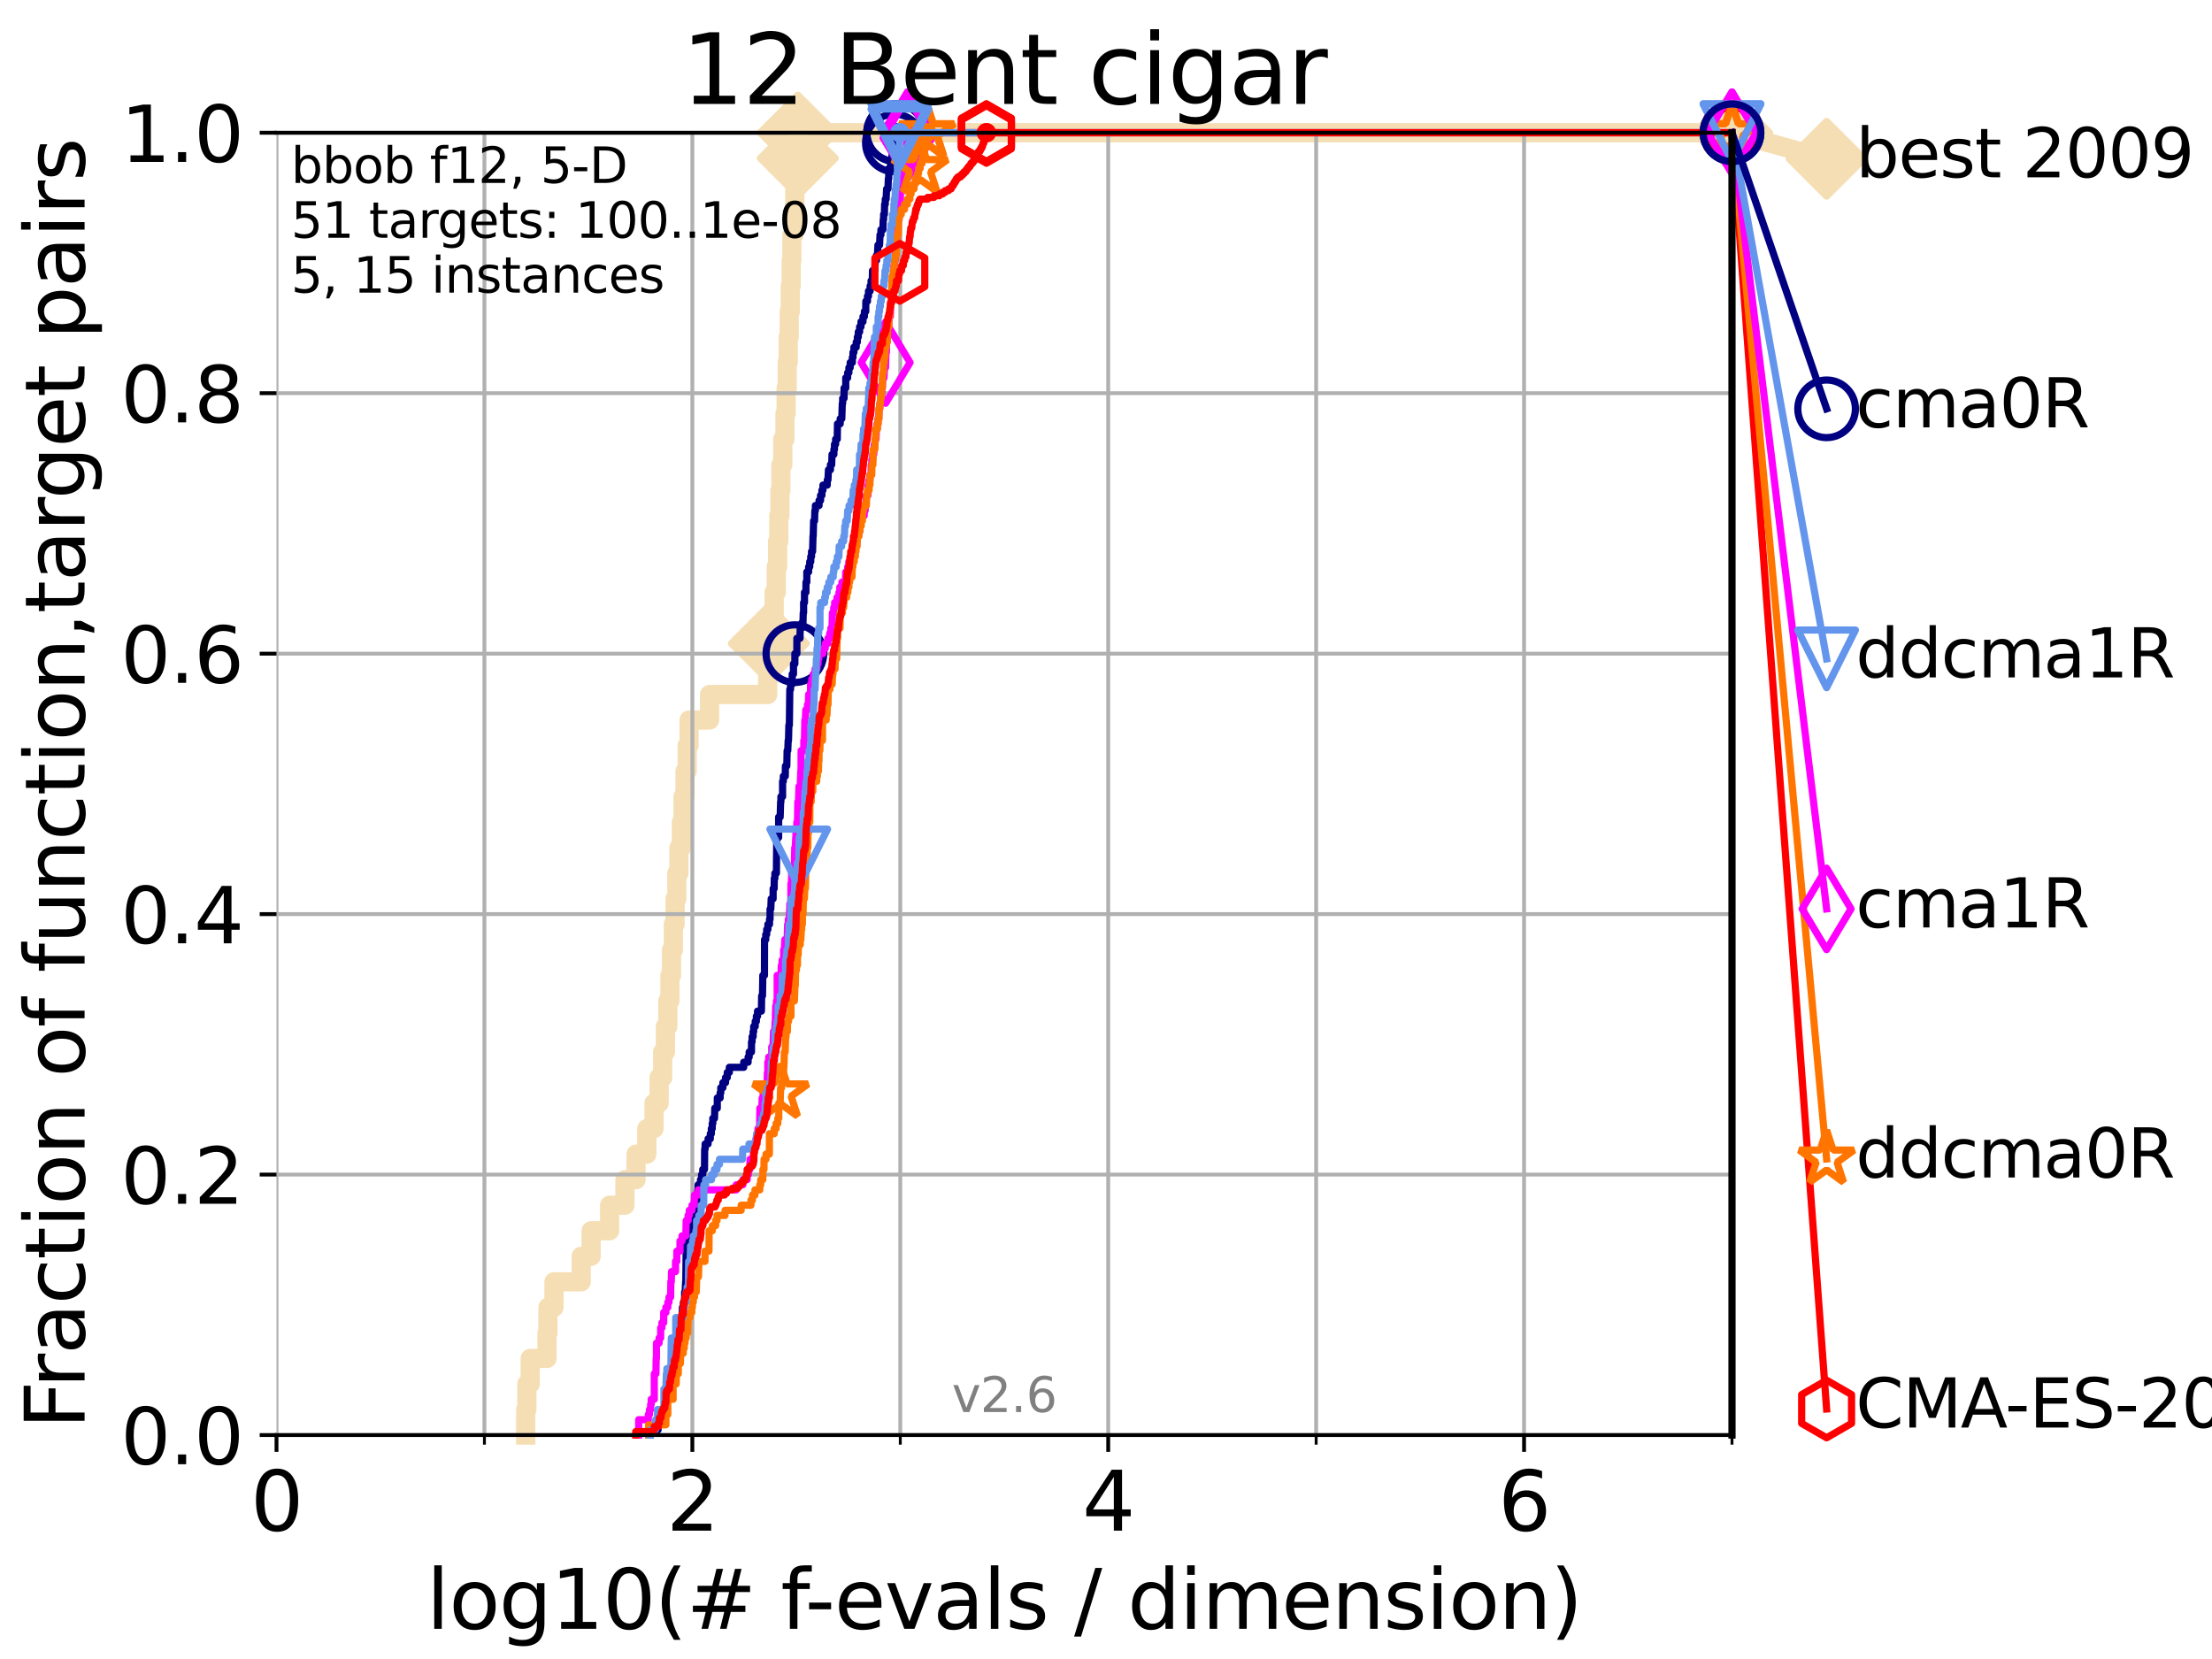 <?xml version="1.0" encoding="utf-8" standalone="no"?>
<!DOCTYPE svg PUBLIC "-//W3C//DTD SVG 1.1//EN"
  "http://www.w3.org/Graphics/SVG/1.1/DTD/svg11.dtd">
<svg xmlns:xlink="http://www.w3.org/1999/xlink" width="460.8pt" height="345.6pt" viewBox="0 0 460.8 345.6" xmlns="http://www.w3.org/2000/svg" version="1.1">
 <defs>
  <style type="text/css">*{stroke-linejoin: round; stroke-linecap: butt}</style>
 </defs>
 <g id="figure_1">
  <g id="patch_1">
   <path d="M 0 345.6 
L 460.8 345.6 
L 460.8 0 
L 0 0 
z
" style="fill: #ffffff"/>
  </g>
  <g id="axes_1">
   <g id="patch_2">
    <path d="M 57.6 298.944 
L 360.806 298.944 
L 360.806 27.648 
L 57.6 27.648 
z
" style="fill: #ffffff"/>
   </g>
   <g id="line2d_1">
    <path d="M 109.52 298.944 
L 109.52 293.624 
L 109.757 293.624 
L 109.757 288.305 
L 110.449 288.305 
L 110.449 282.985 
L 113.954 282.985 
L 113.954 277.666 
L 114.142 277.666 
L 114.142 272.346 
L 115.402 272.346 
L 115.402 267.027 
L 121.073 267.027 
L 121.073 261.707 
L 123.145 261.707 
L 123.145 256.388 
L 126.994 256.388 
L 126.994 251.068 
L 130.187 251.068 
L 130.187 245.749 
L 132.499 245.749 
L 132.499 240.429 
L 134.746 240.429 
L 134.746 235.11 
L 136.242 235.11 
L 136.242 229.79 
L 137.305 229.79 
L 137.305 224.471 
L 138.051 224.471 
L 138.051 219.151 
L 138.617 219.151 
L 138.617 213.832 
L 139.117 213.832 
L 139.117 208.512 
L 139.556 208.512 
L 139.556 203.192 
L 139.891 203.192 
L 139.891 197.873 
L 140.266 197.873 
L 140.266 192.553 
L 140.634 192.553 
L 140.634 187.234 
L 140.995 187.234 
L 140.995 181.914 
L 141.437 181.914 
L 141.437 176.595 
L 141.953 176.595 
L 141.953 171.275 
L 142.29 171.275 
L 142.29 165.956 
L 142.703 165.956 
L 142.703 160.636 
L 143.146 160.636 
L 143.146 155.317 
L 143.541 155.317 
L 143.541 149.997 
L 147.816 149.997 
L 147.816 144.678 
L 159.931 144.678 
L 159.931 139.358 
L 160.159 139.358 
L 160.159 134.039 
L 160.809 134.039 
L 160.809 128.719 
L 161.271 128.719 
L 161.271 123.4 
L 161.707 123.4 
L 161.707 118.08 
L 161.987 118.08 
L 161.987 112.76 
L 162.248 112.76 
L 162.248 107.441 
L 162.478 107.441 
L 162.478 102.121 
L 162.677 102.121 
L 162.677 96.802 
L 163.068 96.802 
L 163.068 91.482 
L 163.518 91.482 
L 163.518 86.163 
L 163.76 86.163 
L 163.76 80.843 
L 163.985 80.843 
L 163.985 75.524 
L 164.194 75.524 
L 164.194 70.204 
L 164.401 70.204 
L 164.401 64.885 
L 164.632 64.885 
L 164.632 59.565 
L 164.822 59.565 
L 164.822 54.246 
L 164.96 54.246 
L 164.96 48.926 
L 165.38 48.926 
L 165.38 43.607 
L 165.574 43.607 
L 165.574 38.287 
L 165.707 38.287 
L 165.707 32.968 
L 166.193 32.968 
L 166.193 27.648 
L 360.806 27.648 
" style="fill: none; stroke: #f5deb3; stroke-width: 4; stroke-linecap: square"/>
   </g>
   <g id="line2d_2">
    <defs>
     <path id="m06b12838d4" d="M -0 7.778 
L 7.778 0 
L 0 -7.778 
L -7.778 -0 
z
" style="stroke: #f5deb3; stroke-width: 1.5; stroke-linejoin: miter"/>
    </defs>
    <g>
     <use xlink:href="#m06b12838d4" x="160.159" y="134.039" style="fill: #f5deb3; stroke: #f5deb3; stroke-width: 1.5; stroke-linejoin: miter"/>
     <use xlink:href="#m06b12838d4" x="166.193" y="32.968" style="fill: #f5deb3; stroke: #f5deb3; stroke-width: 1.5; stroke-linejoin: miter"/>
     <use xlink:href="#m06b12838d4" x="166.193" y="27.648" style="fill: #f5deb3; stroke: #f5deb3; stroke-width: 1.5; stroke-linejoin: miter"/>
     <use xlink:href="#m06b12838d4" x="166.193" y="27.648" style="fill: #f5deb3; stroke: #f5deb3; stroke-width: 1.5; stroke-linejoin: miter"/>
     <use xlink:href="#m06b12838d4" x="360.806" y="27.648" style="fill: #f5deb3; stroke: #f5deb3; stroke-width: 1.5; stroke-linejoin: miter"/>
    </g>
   </g>
   <g id="line2d_3">
    <path style="fill: none; stroke: #f5deb3; stroke-width: 4; stroke-linecap: square"/>
    <g/>
   </g>
   <g id="line2d_4">
    <path d="M 360.806 27.648 
L 380.515 33.074 
" style="fill: none; stroke: #f5deb3; stroke-width: 4; stroke-linecap: square"/>
    <g>
     <use xlink:href="#m06b12838d4" x="360.806" y="27.648" style="fill: #f5deb3; stroke: #f5deb3; stroke-width: 1.5; stroke-linejoin: miter"/>
     <use xlink:href="#m06b12838d4" x="380.515" y="33.074" style="fill: #f5deb3; stroke: #f5deb3; stroke-width: 1.5; stroke-linejoin: miter"/>
    </g>
   </g>
   <g id="matplotlib.axis_1">
    <g id="xtick_1">
     <g id="line2d_5">
      <path d="M 57.6 298.944 
L 57.6 27.648 
" clip-path="url(#p296b5d6f3c)" style="fill: none; stroke: #b0b0b0; stroke-width: 0.8; stroke-linecap: square"/>
     </g>
     <g id="line2d_6">
      <defs>
       <path id="mf66a949ecd" d="M 0 0 
L 0 3.5 
" style="stroke: #000000; stroke-width: 0.8"/>
      </defs>
      <g>
       <use xlink:href="#mf66a949ecd" x="57.6" y="298.944" style="stroke: #000000; stroke-width: 0.8"/>
      </g>
     </g>
     <g id="text_1">
      <!-- 0 -->
      <g transform="translate(52.192 318.861)scale(0.17 -0.17)">
       <defs>
        <path id="DejaVuSans-30" d="M 2034 4250 
Q 1547 4250 1301 3770 
Q 1056 3291 1056 2328 
Q 1056 1369 1301 889 
Q 1547 409 2034 409 
Q 2525 409 2770 889 
Q 3016 1369 3016 2328 
Q 3016 3291 2770 3770 
Q 2525 4250 2034 4250 
z
M 2034 4750 
Q 2819 4750 3233 4129 
Q 3647 3509 3647 2328 
Q 3647 1150 3233 529 
Q 2819 -91 2034 -91 
Q 1250 -91 836 529 
Q 422 1150 422 2328 
Q 422 3509 836 4129 
Q 1250 4750 2034 4750 
z
" transform="scale(0.016)"/>
       </defs>
       <use xlink:href="#DejaVuSans-30"/>
      </g>
     </g>
    </g>
    <g id="xtick_2">
     <g id="line2d_7">
      <path d="M 144.23 298.944 
L 144.23 27.648 
" clip-path="url(#p296b5d6f3c)" style="fill: none; stroke: #b0b0b0; stroke-width: 0.8; stroke-linecap: square"/>
     </g>
     <g id="line2d_8">
      <g>
       <use xlink:href="#mf66a949ecd" x="144.23" y="298.944" style="stroke: #000000; stroke-width: 0.8"/>
      </g>
     </g>
     <g id="text_2">
      <!-- 2 -->
      <g transform="translate(138.822 318.861)scale(0.17 -0.17)">
       <defs>
        <path id="DejaVuSans-32" d="M 1228 531 
L 3431 531 
L 3431 0 
L 469 0 
L 469 531 
Q 828 903 1448 1529 
Q 2069 2156 2228 2338 
Q 2531 2678 2651 2914 
Q 2772 3150 2772 3378 
Q 2772 3750 2511 3984 
Q 2250 4219 1831 4219 
Q 1534 4219 1204 4116 
Q 875 4013 500 3803 
L 500 4441 
Q 881 4594 1212 4672 
Q 1544 4750 1819 4750 
Q 2544 4750 2975 4387 
Q 3406 4025 3406 3419 
Q 3406 3131 3298 2873 
Q 3191 2616 2906 2266 
Q 2828 2175 2409 1742 
Q 1991 1309 1228 531 
z
" transform="scale(0.016)"/>
       </defs>
       <use xlink:href="#DejaVuSans-32"/>
      </g>
     </g>
    </g>
    <g id="xtick_3">
     <g id="line2d_9">
      <path d="M 230.861 298.944 
L 230.861 27.648 
" clip-path="url(#p296b5d6f3c)" style="fill: none; stroke: #b0b0b0; stroke-width: 0.8; stroke-linecap: square"/>
     </g>
     <g id="line2d_10">
      <g>
       <use xlink:href="#mf66a949ecd" x="230.861" y="298.944" style="stroke: #000000; stroke-width: 0.8"/>
      </g>
     </g>
     <g id="text_3">
      <!-- 4 -->
      <g transform="translate(225.453 318.861)scale(0.17 -0.17)">
       <defs>
        <path id="DejaVuSans-34" d="M 2419 4116 
L 825 1625 
L 2419 1625 
L 2419 4116 
z
M 2253 4666 
L 3047 4666 
L 3047 1625 
L 3713 1625 
L 3713 1100 
L 3047 1100 
L 3047 0 
L 2419 0 
L 2419 1100 
L 313 1100 
L 313 1709 
L 2253 4666 
z
" transform="scale(0.016)"/>
       </defs>
       <use xlink:href="#DejaVuSans-34"/>
      </g>
     </g>
    </g>
    <g id="xtick_4">
     <g id="line2d_11">
      <path d="M 317.491 298.944 
L 317.491 27.648 
" clip-path="url(#p296b5d6f3c)" style="fill: none; stroke: #b0b0b0; stroke-width: 0.8; stroke-linecap: square"/>
     </g>
     <g id="line2d_12">
      <g>
       <use xlink:href="#mf66a949ecd" x="317.491" y="298.944" style="stroke: #000000; stroke-width: 0.8"/>
      </g>
     </g>
     <g id="text_4">
      <!-- 6 -->
      <g transform="translate(312.083 318.861)scale(0.17 -0.17)">
       <defs>
        <path id="DejaVuSans-36" d="M 2113 2584 
Q 1688 2584 1439 2293 
Q 1191 2003 1191 1497 
Q 1191 994 1439 701 
Q 1688 409 2113 409 
Q 2538 409 2786 701 
Q 3034 994 3034 1497 
Q 3034 2003 2786 2293 
Q 2538 2584 2113 2584 
z
M 3366 4563 
L 3366 3988 
Q 3128 4100 2886 4159 
Q 2644 4219 2406 4219 
Q 1781 4219 1451 3797 
Q 1122 3375 1075 2522 
Q 1259 2794 1537 2939 
Q 1816 3084 2150 3084 
Q 2853 3084 3261 2657 
Q 3669 2231 3669 1497 
Q 3669 778 3244 343 
Q 2819 -91 2113 -91 
Q 1303 -91 875 529 
Q 447 1150 447 2328 
Q 447 3434 972 4092 
Q 1497 4750 2381 4750 
Q 2619 4750 2861 4703 
Q 3103 4656 3366 4563 
z
" transform="scale(0.016)"/>
       </defs>
       <use xlink:href="#DejaVuSans-36"/>
      </g>
     </g>
    </g>
    <g id="xtick_5">
     <g id="line2d_13">
      <path d="M 100.915 298.944 
L 100.915 27.648 
" clip-path="url(#p296b5d6f3c)" style="fill: none; stroke: #b0b0b0; stroke-width: 0.8; stroke-linecap: square"/>
     </g>
     <g id="line2d_14">
      <defs>
       <path id="m3e51ff8947" d="M 0 0 
L 0 2 
" style="stroke: #000000; stroke-width: 0.6"/>
      </defs>
      <g>
       <use xlink:href="#m3e51ff8947" x="100.915" y="298.944" style="stroke: #000000; stroke-width: 0.6"/>
      </g>
     </g>
    </g>
    <g id="xtick_6">
     <g id="line2d_15">
      <path d="M 187.546 298.944 
L 187.546 27.648 
" clip-path="url(#p296b5d6f3c)" style="fill: none; stroke: #b0b0b0; stroke-width: 0.8; stroke-linecap: square"/>
     </g>
     <g id="line2d_16">
      <g>
       <use xlink:href="#m3e51ff8947" x="187.546" y="298.944" style="stroke: #000000; stroke-width: 0.6"/>
      </g>
     </g>
    </g>
    <g id="xtick_7">
     <g id="line2d_17">
      <path d="M 274.176 298.944 
L 274.176 27.648 
" clip-path="url(#p296b5d6f3c)" style="fill: none; stroke: #b0b0b0; stroke-width: 0.8; stroke-linecap: square"/>
     </g>
     <g id="line2d_18">
      <g>
       <use xlink:href="#m3e51ff8947" x="274.176" y="298.944" style="stroke: #000000; stroke-width: 0.6"/>
      </g>
     </g>
    </g>
    <g id="xtick_8">
     <g id="line2d_19">
      <path d="M 360.806 298.944 
L 360.806 27.648 
" clip-path="url(#p296b5d6f3c)" style="fill: none; stroke: #b0b0b0; stroke-width: 0.8; stroke-linecap: square"/>
     </g>
     <g id="line2d_20">
      <g>
       <use xlink:href="#m3e51ff8947" x="360.806" y="298.944" style="stroke: #000000; stroke-width: 0.6"/>
      </g>
     </g>
    </g>
    <g id="text_5">
     <!-- log10(# f-evals / dimension) -->
     <g transform="translate(88.823 339.314)scale(0.17 -0.17)">
      <defs>
       <path id="DejaVuSans-6c" d="M 603 4863 
L 1178 4863 
L 1178 0 
L 603 0 
L 603 4863 
z
" transform="scale(0.016)"/>
       <path id="DejaVuSans-6f" d="M 1959 3097 
Q 1497 3097 1228 2736 
Q 959 2375 959 1747 
Q 959 1119 1226 758 
Q 1494 397 1959 397 
Q 2419 397 2687 759 
Q 2956 1122 2956 1747 
Q 2956 2369 2687 2733 
Q 2419 3097 1959 3097 
z
M 1959 3584 
Q 2709 3584 3137 3096 
Q 3566 2609 3566 1747 
Q 3566 888 3137 398 
Q 2709 -91 1959 -91 
Q 1206 -91 779 398 
Q 353 888 353 1747 
Q 353 2609 779 3096 
Q 1206 3584 1959 3584 
z
" transform="scale(0.016)"/>
       <path id="DejaVuSans-67" d="M 2906 1791 
Q 2906 2416 2648 2759 
Q 2391 3103 1925 3103 
Q 1463 3103 1205 2759 
Q 947 2416 947 1791 
Q 947 1169 1205 825 
Q 1463 481 1925 481 
Q 2391 481 2648 825 
Q 2906 1169 2906 1791 
z
M 3481 434 
Q 3481 -459 3084 -895 
Q 2688 -1331 1869 -1331 
Q 1566 -1331 1297 -1286 
Q 1028 -1241 775 -1147 
L 775 -588 
Q 1028 -725 1275 -790 
Q 1522 -856 1778 -856 
Q 2344 -856 2625 -561 
Q 2906 -266 2906 331 
L 2906 616 
Q 2728 306 2450 153 
Q 2172 0 1784 0 
Q 1141 0 747 490 
Q 353 981 353 1791 
Q 353 2603 747 3093 
Q 1141 3584 1784 3584 
Q 2172 3584 2450 3431 
Q 2728 3278 2906 2969 
L 2906 3500 
L 3481 3500 
L 3481 434 
z
" transform="scale(0.016)"/>
       <path id="DejaVuSans-31" d="M 794 531 
L 1825 531 
L 1825 4091 
L 703 3866 
L 703 4441 
L 1819 4666 
L 2450 4666 
L 2450 531 
L 3481 531 
L 3481 0 
L 794 0 
L 794 531 
z
" transform="scale(0.016)"/>
       <path id="DejaVuSans-28" d="M 1984 4856 
Q 1566 4138 1362 3434 
Q 1159 2731 1159 2009 
Q 1159 1288 1364 580 
Q 1569 -128 1984 -844 
L 1484 -844 
Q 1016 -109 783 600 
Q 550 1309 550 2009 
Q 550 2706 781 3412 
Q 1013 4119 1484 4856 
L 1984 4856 
z
" transform="scale(0.016)"/>
       <path id="DejaVuSans-23" d="M 3272 2816 
L 2363 2816 
L 2100 1772 
L 3016 1772 
L 3272 2816 
z
M 2803 4594 
L 2478 3297 
L 3391 3297 
L 3719 4594 
L 4219 4594 
L 3897 3297 
L 4872 3297 
L 4872 2816 
L 3775 2816 
L 3519 1772 
L 4513 1772 
L 4513 1294 
L 3397 1294 
L 3072 0 
L 2572 0 
L 2894 1294 
L 1978 1294 
L 1656 0 
L 1153 0 
L 1478 1294 
L 494 1294 
L 494 1772 
L 1594 1772 
L 1856 2816 
L 850 2816 
L 850 3297 
L 1978 3297 
L 2297 4594 
L 2803 4594 
z
" transform="scale(0.016)"/>
       <path id="DejaVuSans-20" transform="scale(0.016)"/>
       <path id="DejaVuSans-66" d="M 2375 4863 
L 2375 4384 
L 1825 4384 
Q 1516 4384 1395 4259 
Q 1275 4134 1275 3809 
L 1275 3500 
L 2222 3500 
L 2222 3053 
L 1275 3053 
L 1275 0 
L 697 0 
L 697 3053 
L 147 3053 
L 147 3500 
L 697 3500 
L 697 3744 
Q 697 4328 969 4595 
Q 1241 4863 1831 4863 
L 2375 4863 
z
" transform="scale(0.016)"/>
       <path id="DejaVuSans-2d" d="M 313 2009 
L 1997 2009 
L 1997 1497 
L 313 1497 
L 313 2009 
z
" transform="scale(0.016)"/>
       <path id="DejaVuSans-65" d="M 3597 1894 
L 3597 1613 
L 953 1613 
Q 991 1019 1311 708 
Q 1631 397 2203 397 
Q 2534 397 2845 478 
Q 3156 559 3463 722 
L 3463 178 
Q 3153 47 2828 -22 
Q 2503 -91 2169 -91 
Q 1331 -91 842 396 
Q 353 884 353 1716 
Q 353 2575 817 3079 
Q 1281 3584 2069 3584 
Q 2775 3584 3186 3129 
Q 3597 2675 3597 1894 
z
M 3022 2063 
Q 3016 2534 2758 2815 
Q 2500 3097 2075 3097 
Q 1594 3097 1305 2825 
Q 1016 2553 972 2059 
L 3022 2063 
z
" transform="scale(0.016)"/>
       <path id="DejaVuSans-76" d="M 191 3500 
L 800 3500 
L 1894 563 
L 2988 3500 
L 3597 3500 
L 2284 0 
L 1503 0 
L 191 3500 
z
" transform="scale(0.016)"/>
       <path id="DejaVuSans-61" d="M 2194 1759 
Q 1497 1759 1228 1600 
Q 959 1441 959 1056 
Q 959 750 1161 570 
Q 1363 391 1709 391 
Q 2188 391 2477 730 
Q 2766 1069 2766 1631 
L 2766 1759 
L 2194 1759 
z
M 3341 1997 
L 3341 0 
L 2766 0 
L 2766 531 
Q 2569 213 2275 61 
Q 1981 -91 1556 -91 
Q 1019 -91 701 211 
Q 384 513 384 1019 
Q 384 1609 779 1909 
Q 1175 2209 1959 2209 
L 2766 2209 
L 2766 2266 
Q 2766 2663 2505 2880 
Q 2244 3097 1772 3097 
Q 1472 3097 1187 3025 
Q 903 2953 641 2809 
L 641 3341 
Q 956 3463 1253 3523 
Q 1550 3584 1831 3584 
Q 2591 3584 2966 3190 
Q 3341 2797 3341 1997 
z
" transform="scale(0.016)"/>
       <path id="DejaVuSans-73" d="M 2834 3397 
L 2834 2853 
Q 2591 2978 2328 3040 
Q 2066 3103 1784 3103 
Q 1356 3103 1142 2972 
Q 928 2841 928 2578 
Q 928 2378 1081 2264 
Q 1234 2150 1697 2047 
L 1894 2003 
Q 2506 1872 2764 1633 
Q 3022 1394 3022 966 
Q 3022 478 2636 193 
Q 2250 -91 1575 -91 
Q 1294 -91 989 -36 
Q 684 19 347 128 
L 347 722 
Q 666 556 975 473 
Q 1284 391 1588 391 
Q 1994 391 2212 530 
Q 2431 669 2431 922 
Q 2431 1156 2273 1281 
Q 2116 1406 1581 1522 
L 1381 1569 
Q 847 1681 609 1914 
Q 372 2147 372 2553 
Q 372 3047 722 3315 
Q 1072 3584 1716 3584 
Q 2034 3584 2315 3537 
Q 2597 3491 2834 3397 
z
" transform="scale(0.016)"/>
       <path id="DejaVuSans-2f" d="M 1625 4666 
L 2156 4666 
L 531 -594 
L 0 -594 
L 1625 4666 
z
" transform="scale(0.016)"/>
       <path id="DejaVuSans-64" d="M 2906 2969 
L 2906 4863 
L 3481 4863 
L 3481 0 
L 2906 0 
L 2906 525 
Q 2725 213 2448 61 
Q 2172 -91 1784 -91 
Q 1150 -91 751 415 
Q 353 922 353 1747 
Q 353 2572 751 3078 
Q 1150 3584 1784 3584 
Q 2172 3584 2448 3432 
Q 2725 3281 2906 2969 
z
M 947 1747 
Q 947 1113 1208 752 
Q 1469 391 1925 391 
Q 2381 391 2643 752 
Q 2906 1113 2906 1747 
Q 2906 2381 2643 2742 
Q 2381 3103 1925 3103 
Q 1469 3103 1208 2742 
Q 947 2381 947 1747 
z
" transform="scale(0.016)"/>
       <path id="DejaVuSans-69" d="M 603 3500 
L 1178 3500 
L 1178 0 
L 603 0 
L 603 3500 
z
M 603 4863 
L 1178 4863 
L 1178 4134 
L 603 4134 
L 603 4863 
z
" transform="scale(0.016)"/>
       <path id="DejaVuSans-6d" d="M 3328 2828 
Q 3544 3216 3844 3400 
Q 4144 3584 4550 3584 
Q 5097 3584 5394 3201 
Q 5691 2819 5691 2113 
L 5691 0 
L 5113 0 
L 5113 2094 
Q 5113 2597 4934 2840 
Q 4756 3084 4391 3084 
Q 3944 3084 3684 2787 
Q 3425 2491 3425 1978 
L 3425 0 
L 2847 0 
L 2847 2094 
Q 2847 2600 2669 2842 
Q 2491 3084 2119 3084 
Q 1678 3084 1418 2786 
Q 1159 2488 1159 1978 
L 1159 0 
L 581 0 
L 581 3500 
L 1159 3500 
L 1159 2956 
Q 1356 3278 1631 3431 
Q 1906 3584 2284 3584 
Q 2666 3584 2933 3390 
Q 3200 3197 3328 2828 
z
" transform="scale(0.016)"/>
       <path id="DejaVuSans-6e" d="M 3513 2113 
L 3513 0 
L 2938 0 
L 2938 2094 
Q 2938 2591 2744 2837 
Q 2550 3084 2163 3084 
Q 1697 3084 1428 2787 
Q 1159 2491 1159 1978 
L 1159 0 
L 581 0 
L 581 3500 
L 1159 3500 
L 1159 2956 
Q 1366 3272 1645 3428 
Q 1925 3584 2291 3584 
Q 2894 3584 3203 3211 
Q 3513 2838 3513 2113 
z
" transform="scale(0.016)"/>
       <path id="DejaVuSans-29" d="M 513 4856 
L 1013 4856 
Q 1481 4119 1714 3412 
Q 1947 2706 1947 2009 
Q 1947 1309 1714 600 
Q 1481 -109 1013 -844 
L 513 -844 
Q 928 -128 1133 580 
Q 1338 1288 1338 2009 
Q 1338 2731 1133 3434 
Q 928 4138 513 4856 
z
" transform="scale(0.016)"/>
      </defs>
      <use xlink:href="#DejaVuSans-6c"/>
      <use xlink:href="#DejaVuSans-6f" x="27.783"/>
      <use xlink:href="#DejaVuSans-67" x="88.965"/>
      <use xlink:href="#DejaVuSans-31" x="152.441"/>
      <use xlink:href="#DejaVuSans-30" x="216.064"/>
      <use xlink:href="#DejaVuSans-28" x="279.688"/>
      <use xlink:href="#DejaVuSans-23" x="318.701"/>
      <use xlink:href="#DejaVuSans-20" x="402.49"/>
      <use xlink:href="#DejaVuSans-66" x="434.277"/>
      <use xlink:href="#DejaVuSans-2d" x="463.982"/>
      <use xlink:href="#DejaVuSans-65" x="500.066"/>
      <use xlink:href="#DejaVuSans-76" x="561.59"/>
      <use xlink:href="#DejaVuSans-61" x="620.77"/>
      <use xlink:href="#DejaVuSans-6c" x="682.049"/>
      <use xlink:href="#DejaVuSans-73" x="709.832"/>
      <use xlink:href="#DejaVuSans-20" x="761.932"/>
      <use xlink:href="#DejaVuSans-2f" x="793.719"/>
      <use xlink:href="#DejaVuSans-20" x="827.41"/>
      <use xlink:href="#DejaVuSans-64" x="859.197"/>
      <use xlink:href="#DejaVuSans-69" x="922.674"/>
      <use xlink:href="#DejaVuSans-6d" x="950.457"/>
      <use xlink:href="#DejaVuSans-65" x="1047.869"/>
      <use xlink:href="#DejaVuSans-6e" x="1109.393"/>
      <use xlink:href="#DejaVuSans-73" x="1172.771"/>
      <use xlink:href="#DejaVuSans-69" x="1224.871"/>
      <use xlink:href="#DejaVuSans-6f" x="1252.654"/>
      <use xlink:href="#DejaVuSans-6e" x="1313.836"/>
      <use xlink:href="#DejaVuSans-29" x="1377.215"/>
     </g>
    </g>
   </g>
   <g id="matplotlib.axis_2">
    <g id="ytick_1">
     <g id="line2d_21">
      <path d="M 57.6 298.944 
L 360.806 298.944 
" clip-path="url(#p296b5d6f3c)" style="fill: none; stroke: #b0b0b0; stroke-width: 0.8; stroke-linecap: square"/>
     </g>
     <g id="line2d_22">
      <defs>
       <path id="m71e6b96541" d="M 0 0 
L -3.5 0 
" style="stroke: #000000; stroke-width: 0.8"/>
      </defs>
      <g>
       <use xlink:href="#m71e6b96541" x="57.6" y="298.944" style="stroke: #000000; stroke-width: 0.8"/>
      </g>
     </g>
     <g id="text_6">
      <!-- 0.0 -->
      <g transform="translate(25.155 305.023)scale(0.16 -0.16)">
       <defs>
        <path id="DejaVuSans-2e" d="M 684 794 
L 1344 794 
L 1344 0 
L 684 0 
L 684 794 
z
" transform="scale(0.016)"/>
       </defs>
       <use xlink:href="#DejaVuSans-30"/>
       <use xlink:href="#DejaVuSans-2e" x="63.623"/>
       <use xlink:href="#DejaVuSans-30" x="95.41"/>
      </g>
     </g>
    </g>
    <g id="ytick_2">
     <g id="line2d_23">
      <path d="M 57.6 244.685 
L 360.806 244.685 
" clip-path="url(#p296b5d6f3c)" style="fill: none; stroke: #b0b0b0; stroke-width: 0.8; stroke-linecap: square"/>
     </g>
     <g id="line2d_24">
      <g>
       <use xlink:href="#m71e6b96541" x="57.6" y="244.685" style="stroke: #000000; stroke-width: 0.8"/>
      </g>
     </g>
     <g id="text_7">
      <!-- 0.2 -->
      <g transform="translate(25.155 250.764)scale(0.16 -0.16)">
       <use xlink:href="#DejaVuSans-30"/>
       <use xlink:href="#DejaVuSans-2e" x="63.623"/>
       <use xlink:href="#DejaVuSans-32" x="95.41"/>
      </g>
     </g>
    </g>
    <g id="ytick_3">
     <g id="line2d_25">
      <path d="M 57.6 190.426 
L 360.806 190.426 
" clip-path="url(#p296b5d6f3c)" style="fill: none; stroke: #b0b0b0; stroke-width: 0.8; stroke-linecap: square"/>
     </g>
     <g id="line2d_26">
      <g>
       <use xlink:href="#m71e6b96541" x="57.6" y="190.426" style="stroke: #000000; stroke-width: 0.8"/>
      </g>
     </g>
     <g id="text_8">
      <!-- 0.4 -->
      <g transform="translate(25.155 196.504)scale(0.16 -0.16)">
       <use xlink:href="#DejaVuSans-30"/>
       <use xlink:href="#DejaVuSans-2e" x="63.623"/>
       <use xlink:href="#DejaVuSans-34" x="95.41"/>
      </g>
     </g>
    </g>
    <g id="ytick_4">
     <g id="line2d_27">
      <path d="M 57.6 136.166 
L 360.806 136.166 
" clip-path="url(#p296b5d6f3c)" style="fill: none; stroke: #b0b0b0; stroke-width: 0.8; stroke-linecap: square"/>
     </g>
     <g id="line2d_28">
      <g>
       <use xlink:href="#m71e6b96541" x="57.6" y="136.166" style="stroke: #000000; stroke-width: 0.8"/>
      </g>
     </g>
     <g id="text_9">
      <!-- 0.6 -->
      <g transform="translate(25.155 142.245)scale(0.16 -0.16)">
       <use xlink:href="#DejaVuSans-30"/>
       <use xlink:href="#DejaVuSans-2e" x="63.623"/>
       <use xlink:href="#DejaVuSans-36" x="95.41"/>
      </g>
     </g>
    </g>
    <g id="ytick_5">
     <g id="line2d_29">
      <path d="M 57.6 81.907 
L 360.806 81.907 
" clip-path="url(#p296b5d6f3c)" style="fill: none; stroke: #b0b0b0; stroke-width: 0.8; stroke-linecap: square"/>
     </g>
     <g id="line2d_30">
      <g>
       <use xlink:href="#m71e6b96541" x="57.6" y="81.907" style="stroke: #000000; stroke-width: 0.8"/>
      </g>
     </g>
     <g id="text_10">
      <!-- 0.8 -->
      <g transform="translate(25.155 87.986)scale(0.16 -0.16)">
       <defs>
        <path id="DejaVuSans-38" d="M 2034 2216 
Q 1584 2216 1326 1975 
Q 1069 1734 1069 1313 
Q 1069 891 1326 650 
Q 1584 409 2034 409 
Q 2484 409 2743 651 
Q 3003 894 3003 1313 
Q 3003 1734 2745 1975 
Q 2488 2216 2034 2216 
z
M 1403 2484 
Q 997 2584 770 2862 
Q 544 3141 544 3541 
Q 544 4100 942 4425 
Q 1341 4750 2034 4750 
Q 2731 4750 3128 4425 
Q 3525 4100 3525 3541 
Q 3525 3141 3298 2862 
Q 3072 2584 2669 2484 
Q 3125 2378 3379 2068 
Q 3634 1759 3634 1313 
Q 3634 634 3220 271 
Q 2806 -91 2034 -91 
Q 1263 -91 848 271 
Q 434 634 434 1313 
Q 434 1759 690 2068 
Q 947 2378 1403 2484 
z
M 1172 3481 
Q 1172 3119 1398 2916 
Q 1625 2713 2034 2713 
Q 2441 2713 2670 2916 
Q 2900 3119 2900 3481 
Q 2900 3844 2670 4047 
Q 2441 4250 2034 4250 
Q 1625 4250 1398 4047 
Q 1172 3844 1172 3481 
z
" transform="scale(0.016)"/>
       </defs>
       <use xlink:href="#DejaVuSans-30"/>
       <use xlink:href="#DejaVuSans-2e" x="63.623"/>
       <use xlink:href="#DejaVuSans-38" x="95.41"/>
      </g>
     </g>
    </g>
    <g id="ytick_6">
     <g id="line2d_31">
      <path d="M 57.6 27.648 
L 360.806 27.648 
" clip-path="url(#p296b5d6f3c)" style="fill: none; stroke: #b0b0b0; stroke-width: 0.8; stroke-linecap: square"/>
     </g>
     <g id="line2d_32">
      <g>
       <use xlink:href="#m71e6b96541" x="57.6" y="27.648" style="stroke: #000000; stroke-width: 0.8"/>
      </g>
     </g>
     <g id="text_11">
      <!-- 1.0 -->
      <g transform="translate(25.155 33.727)scale(0.16 -0.16)">
       <use xlink:href="#DejaVuSans-31"/>
       <use xlink:href="#DejaVuSans-2e" x="63.623"/>
       <use xlink:href="#DejaVuSans-30" x="95.41"/>
      </g>
     </g>
    </g>
    <g id="text_12">
     <!-- Fraction of function,target pairs -->
     <g transform="translate(17.62 297.681)rotate(-90)scale(0.17 -0.17)">
      <defs>
       <path id="DejaVuSans-46" d="M 628 4666 
L 3309 4666 
L 3309 4134 
L 1259 4134 
L 1259 2759 
L 3109 2759 
L 3109 2228 
L 1259 2228 
L 1259 0 
L 628 0 
L 628 4666 
z
" transform="scale(0.016)"/>
       <path id="DejaVuSans-72" d="M 2631 2963 
Q 2534 3019 2420 3045 
Q 2306 3072 2169 3072 
Q 1681 3072 1420 2755 
Q 1159 2438 1159 1844 
L 1159 0 
L 581 0 
L 581 3500 
L 1159 3500 
L 1159 2956 
Q 1341 3275 1631 3429 
Q 1922 3584 2338 3584 
Q 2397 3584 2469 3576 
Q 2541 3569 2628 3553 
L 2631 2963 
z
" transform="scale(0.016)"/>
       <path id="DejaVuSans-63" d="M 3122 3366 
L 3122 2828 
Q 2878 2963 2633 3030 
Q 2388 3097 2138 3097 
Q 1578 3097 1268 2742 
Q 959 2388 959 1747 
Q 959 1106 1268 751 
Q 1578 397 2138 397 
Q 2388 397 2633 464 
Q 2878 531 3122 666 
L 3122 134 
Q 2881 22 2623 -34 
Q 2366 -91 2075 -91 
Q 1284 -91 818 406 
Q 353 903 353 1747 
Q 353 2603 823 3093 
Q 1294 3584 2113 3584 
Q 2378 3584 2631 3529 
Q 2884 3475 3122 3366 
z
" transform="scale(0.016)"/>
       <path id="DejaVuSans-74" d="M 1172 4494 
L 1172 3500 
L 2356 3500 
L 2356 3053 
L 1172 3053 
L 1172 1153 
Q 1172 725 1289 603 
Q 1406 481 1766 481 
L 2356 481 
L 2356 0 
L 1766 0 
Q 1100 0 847 248 
Q 594 497 594 1153 
L 594 3053 
L 172 3053 
L 172 3500 
L 594 3500 
L 594 4494 
L 1172 4494 
z
" transform="scale(0.016)"/>
       <path id="DejaVuSans-75" d="M 544 1381 
L 544 3500 
L 1119 3500 
L 1119 1403 
Q 1119 906 1312 657 
Q 1506 409 1894 409 
Q 2359 409 2629 706 
Q 2900 1003 2900 1516 
L 2900 3500 
L 3475 3500 
L 3475 0 
L 2900 0 
L 2900 538 
Q 2691 219 2414 64 
Q 2138 -91 1772 -91 
Q 1169 -91 856 284 
Q 544 659 544 1381 
z
M 1991 3584 
L 1991 3584 
z
" transform="scale(0.016)"/>
       <path id="DejaVuSans-2c" d="M 750 794 
L 1409 794 
L 1409 256 
L 897 -744 
L 494 -744 
L 750 256 
L 750 794 
z
" transform="scale(0.016)"/>
       <path id="DejaVuSans-70" d="M 1159 525 
L 1159 -1331 
L 581 -1331 
L 581 3500 
L 1159 3500 
L 1159 2969 
Q 1341 3281 1617 3432 
Q 1894 3584 2278 3584 
Q 2916 3584 3314 3078 
Q 3713 2572 3713 1747 
Q 3713 922 3314 415 
Q 2916 -91 2278 -91 
Q 1894 -91 1617 61 
Q 1341 213 1159 525 
z
M 3116 1747 
Q 3116 2381 2855 2742 
Q 2594 3103 2138 3103 
Q 1681 3103 1420 2742 
Q 1159 2381 1159 1747 
Q 1159 1113 1420 752 
Q 1681 391 2138 391 
Q 2594 391 2855 752 
Q 3116 1113 3116 1747 
z
" transform="scale(0.016)"/>
      </defs>
      <use xlink:href="#DejaVuSans-46"/>
      <use xlink:href="#DejaVuSans-72" x="50.27"/>
      <use xlink:href="#DejaVuSans-61" x="91.383"/>
      <use xlink:href="#DejaVuSans-63" x="152.662"/>
      <use xlink:href="#DejaVuSans-74" x="207.643"/>
      <use xlink:href="#DejaVuSans-69" x="246.852"/>
      <use xlink:href="#DejaVuSans-6f" x="274.635"/>
      <use xlink:href="#DejaVuSans-6e" x="335.816"/>
      <use xlink:href="#DejaVuSans-20" x="399.195"/>
      <use xlink:href="#DejaVuSans-6f" x="430.982"/>
      <use xlink:href="#DejaVuSans-66" x="492.164"/>
      <use xlink:href="#DejaVuSans-20" x="527.369"/>
      <use xlink:href="#DejaVuSans-66" x="559.156"/>
      <use xlink:href="#DejaVuSans-75" x="594.361"/>
      <use xlink:href="#DejaVuSans-6e" x="657.74"/>
      <use xlink:href="#DejaVuSans-63" x="721.119"/>
      <use xlink:href="#DejaVuSans-74" x="776.1"/>
      <use xlink:href="#DejaVuSans-69" x="815.309"/>
      <use xlink:href="#DejaVuSans-6f" x="843.092"/>
      <use xlink:href="#DejaVuSans-6e" x="904.273"/>
      <use xlink:href="#DejaVuSans-2c" x="967.652"/>
      <use xlink:href="#DejaVuSans-74" x="999.439"/>
      <use xlink:href="#DejaVuSans-61" x="1038.648"/>
      <use xlink:href="#DejaVuSans-72" x="1099.928"/>
      <use xlink:href="#DejaVuSans-67" x="1139.291"/>
      <use xlink:href="#DejaVuSans-65" x="1202.768"/>
      <use xlink:href="#DejaVuSans-74" x="1264.291"/>
      <use xlink:href="#DejaVuSans-20" x="1303.5"/>
      <use xlink:href="#DejaVuSans-70" x="1335.287"/>
      <use xlink:href="#DejaVuSans-61" x="1398.764"/>
      <use xlink:href="#DejaVuSans-69" x="1460.043"/>
      <use xlink:href="#DejaVuSans-72" x="1487.826"/>
      <use xlink:href="#DejaVuSans-73" x="1528.939"/>
     </g>
    </g>
   </g>
   <g id="line2d_33">
    <defs>
     <path id="m6446d53a48" d="M 0 1.5 
C 0.398 1.5 0.779 1.342 1.061 1.061 
C 1.342 0.779 1.5 0.398 1.5 0 
C 1.5 -0.398 1.342 -0.779 1.061 -1.061 
C 0.779 -1.342 0.398 -1.5 0 -1.5 
C -0.398 -1.5 -0.779 -1.342 -1.061 -1.061 
C -1.342 -0.779 -1.5 -0.398 -1.5 0 
C -1.5 0.398 -1.342 0.779 -1.061 1.061 
C -0.779 1.342 -0.398 1.5 0 1.5 
z
" style="stroke: #f5deb3"/>
    </defs>
    <g>
     <use xlink:href="#m6446d53a48" x="166.193" y="27.648" style="fill: #f5deb3; stroke: #f5deb3"/>
     <use xlink:href="#m6446d53a48" x="166.193" y="27.648" style="fill: #f5deb3; stroke: #f5deb3"/>
    </g>
   </g>
   <g id="line2d_34">
    <defs>
     <path id="mfe0247be31" d="M 0 1.5 
C 0.398 1.5 0.779 1.342 1.061 1.061 
C 1.342 0.779 1.5 0.398 1.5 0 
C 1.5 -0.398 1.342 -0.779 1.061 -1.061 
C 0.779 -1.342 0.398 -1.5 0 -1.5 
C -0.398 -1.5 -0.779 -1.342 -1.061 -1.061 
C -1.342 -0.779 -1.5 -0.398 -1.5 0 
C -1.5 0.398 -1.342 0.779 -1.061 1.061 
C -0.779 1.342 -0.398 1.5 0 1.5 
z
" style="stroke: #000080"/>
    </defs>
    <g>
     <use xlink:href="#mfe0247be31" x="186.565" y="27.648" style="fill: #000080; stroke: #000080"/>
     <use xlink:href="#mfe0247be31" x="186.565" y="27.648" style="fill: #000080; stroke: #000080"/>
    </g>
   </g>
   <g id="line2d_35">
    <path d="M 135.359 298.944 
L 135.359 297.88 
L 137.086 297.88 
L 137.086 296.816 
L 137.305 296.816 
L 137.305 294.688 
L 138.566 294.688 
L 138.566 292.561 
L 138.819 292.561 
L 138.919 289.369 
L 139.216 289.369 
L 139.265 287.241 
L 139.605 287.241 
L 139.605 286.177 
L 139.748 286.177 
L 139.748 285.113 
L 139.938 285.113 
L 139.938 284.049 
L 140.08 284.049 
L 140.08 281.922 
L 140.589 281.922 
L 140.589 278.73 
L 140.951 278.73 
L 140.951 277.666 
L 141.261 277.666 
L 141.305 275.538 
L 141.567 275.538 
L 141.567 274.474 
L 142.123 274.474 
L 142.165 272.346 
L 142.373 272.346 
L 142.373 271.282 
L 142.621 271.282 
L 142.621 269.155 
L 142.743 269.155 
L 142.825 267.027 
L 142.865 267.027 
L 142.946 259.579 
L 143.146 259.579 
L 143.146 258.516 
L 144.003 258.516 
L 144.003 256.388 
L 144.193 256.388 
L 144.193 255.324 
L 144.455 255.324 
L 144.529 253.196 
L 145.112 253.196 
L 145.112 250.004 
L 145.291 250.004 
L 145.362 247.877 
L 145.433 247.877 
L 145.433 246.813 
L 145.92 246.813 
L 145.92 245.749 
L 146.16 245.749 
L 146.16 244.685 
L 146.396 244.685 
L 146.396 243.621 
L 146.761 243.621 
L 146.794 239.365 
L 146.892 239.365 
L 146.892 238.301 
L 147.503 238.301 
L 147.503 237.237 
L 147.971 237.237 
L 147.971 236.174 
L 148.186 236.174 
L 148.186 235.11 
L 148.368 235.11 
L 148.368 234.046 
L 148.488 234.046 
L 148.488 232.982 
L 148.845 232.982 
L 148.904 230.854 
L 149.425 230.854 
L 149.425 228.726 
L 150.015 228.726 
L 150.015 227.662 
L 150.152 227.662 
L 150.152 226.598 
L 150.587 226.598 
L 150.587 225.534 
L 151.142 225.534 
L 151.142 224.471 
L 151.503 224.471 
L 151.503 223.407 
L 151.933 223.407 
L 151.933 222.343 
L 154.929 222.343 
L 154.929 221.279 
L 155.844 221.279 
L 155.844 220.215 
L 156.066 220.215 
L 156.066 219.151 
L 156.541 219.151 
L 156.56 217.023 
L 156.677 217.023 
L 156.677 215.959 
L 156.89 215.959 
L 156.89 214.895 
L 157.004 214.895 
L 157.004 213.832 
L 157.326 213.832 
L 157.326 212.768 
L 157.568 212.768 
L 157.568 211.704 
L 157.807 211.704 
L 157.807 210.64 
L 158.613 210.64 
L 158.665 207.448 
L 158.839 207.448 
L 158.908 203.192 
L 159.25 203.192 
L 159.267 195.745 
L 159.519 195.745 
L 159.519 194.681 
L 159.718 194.681 
L 159.718 193.617 
L 159.964 193.617 
L 159.964 192.553 
L 160.303 192.553 
L 160.303 191.49 
L 160.415 191.49 
L 160.415 189.362 
L 160.573 189.362 
L 160.652 187.234 
L 161.056 187.234 
L 161.056 185.106 
L 161.271 185.106 
L 161.301 182.978 
L 161.422 182.978 
L 161.422 181.914 
L 161.736 181.914 
L 161.81 174.467 
L 162.205 174.467 
L 162.205 170.211 
L 162.521 170.211 
L 162.62 167.02 
L 162.677 167.02 
L 162.677 165.956 
L 163.026 165.956 
L 163.026 162.764 
L 163.178 162.764 
L 163.178 161.7 
L 163.586 161.7 
L 163.613 159.572 
L 163.906 159.572 
L 163.972 156.381 
L 164.103 156.381 
L 164.194 154.253 
L 164.259 154.253 
L 164.337 151.061 
L 164.44 151.061 
L 164.53 143.614 
L 164.683 143.614 
L 164.683 142.55 
L 165.01 142.55 
L 165.034 140.422 
L 165.294 140.422 
L 165.294 138.294 
L 165.587 138.294 
L 165.587 136.166 
L 166.005 136.166 
L 166.005 132.975 
L 166.656 132.975 
L 166.69 130.847 
L 167.006 130.847 
L 167.006 129.783 
L 167.274 129.783 
L 167.329 127.655 
L 167.406 127.655 
L 167.406 125.527 
L 167.591 125.527 
L 167.591 123.4 
L 167.883 123.4 
L 167.904 121.272 
L 168.074 121.272 
L 168.074 119.144 
L 168.452 119.144 
L 168.452 118.08 
L 168.679 118.08 
L 168.679 117.016 
L 168.893 117.016 
L 168.893 115.952 
L 169.055 115.952 
L 169.055 114.888 
L 169.274 114.888 
L 169.364 111.697 
L 169.403 111.697 
L 169.492 108.505 
L 169.687 108.505 
L 169.745 106.377 
L 169.861 106.377 
L 169.861 105.313 
L 170.626 105.313 
L 170.626 104.249 
L 170.938 104.249 
L 170.938 103.185 
L 171.218 103.185 
L 171.218 102.121 
L 171.431 102.121 
L 171.431 101.058 
L 172.331 101.058 
L 172.331 99.994 
L 172.474 99.994 
L 172.583 97.866 
L 172.995 97.866 
L 172.995 96.802 
L 173.254 96.802 
L 173.326 94.674 
L 173.715 94.674 
L 173.715 93.61 
L 173.84 93.61 
L 173.84 92.546 
L 174.073 92.546 
L 174.073 91.482 
L 174.416 91.482 
L 174.461 88.291 
L 175.026 88.291 
L 175.026 87.227 
L 175.36 87.227 
L 175.467 84.035 
L 175.539 84.035 
L 175.539 82.971 
L 175.835 82.971 
L 175.835 80.843 
L 176.183 80.843 
L 176.183 78.715 
L 176.578 78.715 
L 176.578 77.652 
L 176.839 77.652 
L 176.839 76.588 
L 177.109 76.588 
L 177.109 75.524 
L 177.556 75.524 
L 177.556 74.46 
L 177.69 74.46 
L 177.69 73.396 
L 177.886 73.396 
L 177.886 72.332 
L 178.364 72.332 
L 178.364 71.268 
L 178.601 71.268 
L 178.601 70.204 
L 178.8 70.204 
L 178.8 69.14 
L 179.074 69.14 
L 179.074 68.076 
L 179.361 68.076 
L 179.361 67.013 
L 179.775 67.013 
L 179.775 65.949 
L 180.068 65.949 
L 180.068 64.885 
L 180.351 64.885 
L 180.368 62.757 
L 180.712 62.757 
L 180.712 61.693 
L 180.922 61.693 
L 180.922 60.629 
L 181.261 60.629 
L 181.261 59.565 
L 181.46 59.565 
L 181.46 58.501 
L 181.718 58.501 
L 181.759 56.373 
L 182.239 56.373 
L 182.338 54.246 
L 182.59 54.246 
L 182.59 53.182 
L 182.789 53.182 
L 182.891 51.054 
L 183.23 51.054 
L 183.324 48.926 
L 183.512 48.926 
L 183.512 47.862 
L 183.913 47.862 
L 184 45.734 
L 184.072 45.734 
L 184.072 44.67 
L 184.234 44.67 
L 184.284 42.543 
L 184.417 42.543 
L 184.417 41.479 
L 184.594 41.479 
L 184.7 39.351 
L 184.986 39.351 
L 185.055 37.223 
L 185.132 37.223 
L 185.162 35.095 
L 185.534 35.095 
L 185.534 34.031 
L 185.738 34.031 
L 185.838 31.904 
L 185.916 31.904 
L 185.916 30.84 
L 186.116 30.84 
L 186.116 29.776 
L 186.317 29.776 
L 186.317 28.712 
L 186.565 28.712 
L 186.565 27.648 
L 360.806 27.648 
L 360.806 27.648 
" style="fill: none; stroke: #000080; stroke-width: 1.5; stroke-linecap: square"/>
   </g>
   <g id="line2d_36">
    <defs>
     <path id="m37a69d6f9e" d="M 0 6 
C 1.591 6 3.117 5.368 4.243 4.243 
C 5.368 3.117 6 1.591 6 0 
C 6 -1.591 5.368 -3.117 4.243 -4.243 
C 3.117 -5.368 1.591 -6 0 -6 
C -1.591 -6 -3.117 -5.368 -4.243 -4.243 
C -5.368 -3.117 -6 -1.591 -6 0 
C -6 1.591 -5.368 3.117 -4.243 4.243 
C -3.117 5.368 -1.591 6 0 6 
z
" style="stroke: #000080; stroke-width: 1.5"/>
    </defs>
    <g>
     <use xlink:href="#m37a69d6f9e" x="165.587" y="136.166" style="fill-opacity: 0; stroke: #000080; stroke-width: 1.5"/>
     <use xlink:href="#m37a69d6f9e" x="186.317" y="29.776" style="fill-opacity: 0; stroke: #000080; stroke-width: 1.5"/>
     <use xlink:href="#m37a69d6f9e" x="186.565" y="27.648" style="fill-opacity: 0; stroke: #000080; stroke-width: 1.5"/>
     <use xlink:href="#m37a69d6f9e" x="186.565" y="27.648" style="fill-opacity: 0; stroke: #000080; stroke-width: 1.5"/>
     <use xlink:href="#m37a69d6f9e" x="360.806" y="27.648" style="fill-opacity: 0; stroke: #000080; stroke-width: 1.5"/>
    </g>
   </g>
   <g id="line2d_37">
    <path style="fill: none; stroke: #000080; stroke-width: 1.5; stroke-linecap: square"/>
    <g/>
   </g>
   <g id="line2d_38">
    <defs>
     <path id="m744b5a6014" d="M 0 1.5 
C 0.398 1.5 0.779 1.342 1.061 1.061 
C 1.342 0.779 1.5 0.398 1.5 0 
C 1.5 -0.398 1.342 -0.779 1.061 -1.061 
C 0.779 -1.342 0.398 -1.5 0 -1.5 
C -0.398 -1.5 -0.779 -1.342 -1.061 -1.061 
C -1.342 -0.779 -1.5 -0.398 -1.5 0 
C -1.5 0.398 -1.342 0.779 -1.061 1.061 
C -0.779 1.342 -0.398 1.5 0 1.5 
z
" style="stroke: #ff00ff"/>
    </defs>
    <g>
     <use xlink:href="#m744b5a6014" x="189.059" y="27.648" style="fill: #ff00ff; stroke: #ff00ff"/>
     <use xlink:href="#m744b5a6014" x="189.059" y="27.648" style="fill: #ff00ff; stroke: #ff00ff"/>
    </g>
   </g>
   <g id="line2d_39">
    <path d="M 133.052 298.944 
L 133.052 295.752 
L 135.055 295.752 
L 135.055 294.688 
L 135.298 294.688 
L 135.298 293.624 
L 135.539 293.624 
L 135.539 292.561 
L 135.658 292.561 
L 135.658 291.497 
L 136.3 291.497 
L 136.3 286.177 
L 136.641 286.177 
L 136.697 282.985 
L 136.753 282.985 
L 136.753 279.794 
L 137.305 279.794 
L 137.305 278.73 
L 137.628 278.73 
L 137.628 276.602 
L 137.893 276.602 
L 137.893 275.538 
L 138.259 275.538 
L 138.259 273.41 
L 138.718 273.41 
L 138.718 272.346 
L 139.117 272.346 
L 139.117 271.282 
L 139.363 271.282 
L 139.363 270.219 
L 139.701 270.219 
L 139.748 267.027 
L 139.844 267.027 
L 139.891 264.899 
L 140.725 264.899 
L 140.725 262.771 
L 140.995 262.771 
L 140.995 260.643 
L 141.654 260.643 
L 141.654 258.516 
L 142.08 258.516 
L 142.08 257.452 
L 142.865 257.452 
L 142.946 254.26 
L 143.345 254.26 
L 143.345 253.196 
L 143.58 253.196 
L 143.58 252.132 
L 144.155 252.132 
L 144.155 251.068 
L 144.603 251.068 
L 144.677 248.94 
L 145.468 248.94 
L 145.468 247.877 
L 153.375 247.877 
L 153.375 246.813 
L 154.758 246.813 
L 154.758 245.749 
L 155.64 245.749 
L 155.64 244.685 
L 155.904 244.685 
L 155.904 243.621 
L 156.205 243.621 
L 156.245 241.493 
L 156.909 241.493 
L 157.004 239.365 
L 157.251 239.365 
L 157.251 238.301 
L 157.475 238.301 
L 157.475 237.237 
L 157.771 237.237 
L 157.771 236.174 
L 157.899 236.174 
L 157.899 235.11 
L 158.241 235.11 
L 158.295 230.854 
L 158.717 230.854 
L 158.77 228.726 
L 158.977 228.726 
L 158.977 227.662 
L 159.097 227.662 
L 159.097 226.598 
L 159.767 226.598 
L 159.866 223.407 
L 159.948 223.407 
L 159.948 221.279 
L 160.126 221.279 
L 160.126 220.215 
L 160.762 220.215 
L 160.762 218.087 
L 161.026 218.087 
L 161.133 214.895 
L 161.392 214.895 
L 161.482 212.768 
L 161.527 212.768 
L 161.587 209.576 
L 161.751 209.576 
L 161.751 208.512 
L 161.899 208.512 
L 161.899 203.192 
L 162.677 203.192 
L 162.775 201.065 
L 162.929 201.065 
L 162.929 200.001 
L 163.246 200.001 
L 163.246 197.873 
L 163.41 197.873 
L 163.491 195.745 
L 163.972 195.745 
L 164.077 192.553 
L 164.22 192.553 
L 164.22 191.49 
L 164.414 191.49 
L 164.504 189.362 
L 164.53 189.362 
L 164.53 188.298 
L 164.746 188.298 
L 164.771 184.042 
L 164.872 184.042 
L 164.947 180.85 
L 165.477 180.85 
L 165.562 176.595 
L 165.671 176.595 
L 165.767 174.467 
L 165.815 174.467 
L 165.815 173.403 
L 165.958 173.403 
L 165.993 171.275 
L 166.135 171.275 
L 166.205 167.02 
L 166.345 167.02 
L 166.437 163.828 
L 166.713 163.828 
L 166.815 160.636 
L 166.871 160.636 
L 166.883 156.381 
L 167.45 156.381 
L 167.45 154.253 
L 167.581 154.253 
L 167.667 149.997 
L 167.775 149.997 
L 167.861 147.869 
L 168.201 147.869 
L 168.201 146.805 
L 168.4 146.805 
L 168.452 144.678 
L 168.842 144.678 
L 168.852 142.55 
L 169.105 142.55 
L 169.105 141.486 
L 169.423 141.486 
L 169.423 140.422 
L 169.804 140.422 
L 169.804 139.358 
L 170.205 139.358 
L 170.205 138.294 
L 170.412 138.294 
L 170.412 137.23 
L 170.58 137.23 
L 170.58 136.166 
L 171.423 136.166 
L 171.423 135.102 
L 171.913 135.102 
L 171.913 134.039 
L 172.466 134.039 
L 172.466 132.975 
L 172.839 132.975 
L 172.839 131.911 
L 173.085 131.911 
L 173.085 130.847 
L 173.318 130.847 
L 173.414 127.655 
L 173.676 127.655 
L 173.676 126.591 
L 173.879 126.591 
L 173.879 125.527 
L 174.363 125.527 
L 174.363 124.463 
L 174.768 124.463 
L 174.768 123.4 
L 174.945 123.4 
L 174.945 122.336 
L 175.388 122.336 
L 175.388 121.272 
L 176.107 121.272 
L 176.183 119.144 
L 176.591 119.144 
L 176.591 118.08 
L 176.819 118.08 
L 176.819 117.016 
L 177.395 117.016 
L 177.395 115.952 
L 177.696 115.952 
L 177.696 113.824 
L 178.456 113.824 
L 178.559 111.697 
L 178.86 111.697 
L 178.86 110.633 
L 179.156 110.633 
L 179.162 108.505 
L 179.534 108.505 
L 179.534 107.441 
L 180.029 107.441 
L 180.029 106.377 
L 180.23 106.377 
L 180.23 105.313 
L 180.39 105.313 
L 180.456 103.185 
L 180.814 103.185 
L 180.836 101.058 
L 181.044 101.058 
L 181.044 99.994 
L 181.224 99.994 
L 181.224 98.93 
L 181.46 98.93 
L 181.496 96.802 
L 181.615 96.802 
L 181.615 95.738 
L 181.784 95.738 
L 181.784 94.674 
L 182.018 94.674 
L 182.129 92.546 
L 182.284 92.546 
L 182.284 91.482 
L 182.492 91.482 
L 182.56 89.355 
L 182.717 89.355 
L 182.717 88.291 
L 182.896 88.291 
L 182.896 87.227 
L 183.054 87.227 
L 183.14 85.099 
L 183.273 85.099 
L 183.273 84.035 
L 183.409 84.035 
L 183.409 82.971 
L 183.628 82.971 
L 183.716 80.843 
L 183.822 80.843 
L 183.89 78.715 
L 184.158 78.715 
L 184.257 76.588 
L 184.471 76.588 
L 184.577 73.396 
L 184.66 73.396 
L 184.673 71.268 
L 184.8 71.268 
L 184.844 68.076 
L 185.141 68.076 
L 185.201 65.949 
L 185.471 65.949 
L 185.568 62.757 
L 185.767 62.757 
L 185.776 60.629 
L 185.895 60.629 
L 186.002 58.501 
L 186.087 58.501 
L 186.087 57.437 
L 186.201 57.437 
L 186.225 55.31 
L 186.342 55.31 
L 186.342 54.246 
L 186.509 54.246 
L 186.561 52.118 
L 186.668 52.118 
L 186.735 49.99 
L 186.945 49.99 
L 186.969 47.862 
L 187.058 47.862 
L 187.062 45.734 
L 187.303 45.734 
L 187.391 43.607 
L 187.432 43.607 
L 187.436 41.479 
L 187.561 41.479 
L 187.639 38.287 
L 187.999 38.287 
L 187.999 37.223 
L 188.153 37.223 
L 188.222 35.095 
L 188.499 35.095 
L 188.549 32.968 
L 188.737 32.968 
L 188.737 31.904 
L 188.853 31.904 
L 188.92 28.712 
L 189.059 28.712 
L 189.059 27.648 
L 360.806 27.648 
L 360.806 27.648 
" style="fill: none; stroke: #ff00ff; stroke-width: 1.5; stroke-linecap: square"/>
   </g>
   <g id="line2d_40">
    <defs>
     <path id="m21f78fd6cd" d="M -0 8.485 
L 5.091 0 
L 0 -8.485 
L -5.091 -0 
z
" style="stroke: #ff00ff; stroke-width: 1.5; stroke-linejoin: miter"/>
    </defs>
    <g>
     <use xlink:href="#m21f78fd6cd" x="184.493" y="75.524" style="fill-opacity: 0; stroke: #ff00ff; stroke-width: 1.5; stroke-linejoin: miter"/>
     <use xlink:href="#m21f78fd6cd" x="189.059" y="28.712" style="fill-opacity: 0; stroke: #ff00ff; stroke-width: 1.5; stroke-linejoin: miter"/>
     <use xlink:href="#m21f78fd6cd" x="189.059" y="27.648" style="fill-opacity: 0; stroke: #ff00ff; stroke-width: 1.5; stroke-linejoin: miter"/>
     <use xlink:href="#m21f78fd6cd" x="189.059" y="27.648" style="fill-opacity: 0; stroke: #ff00ff; stroke-width: 1.5; stroke-linejoin: miter"/>
     <use xlink:href="#m21f78fd6cd" x="360.806" y="27.648" style="fill-opacity: 0; stroke: #ff00ff; stroke-width: 1.5; stroke-linejoin: miter"/>
    </g>
   </g>
   <g id="line2d_41">
    <path style="fill: none; stroke: #ff00ff; stroke-width: 1.5; stroke-linecap: square"/>
    <g/>
   </g>
   <g id="line2d_42">
    <defs>
     <path id="md6a22fe237" d="M 0 1.5 
C 0.398 1.5 0.779 1.342 1.061 1.061 
C 1.342 0.779 1.5 0.398 1.5 0 
C 1.5 -0.398 1.342 -0.779 1.061 -1.061 
C 0.779 -1.342 0.398 -1.5 0 -1.5 
C -0.398 -1.5 -0.779 -1.342 -1.061 -1.061 
C -1.342 -0.779 -1.5 -0.398 -1.5 0 
C -1.5 0.398 -1.342 0.779 -1.061 1.061 
C -0.779 1.342 -0.398 1.5 0 1.5 
z
" style="stroke: #ff7500"/>
    </defs>
    <g>
     <use xlink:href="#md6a22fe237" x="193.062" y="27.648" style="fill: #ff7500; stroke: #ff7500"/>
     <use xlink:href="#md6a22fe237" x="193.062" y="27.648" style="fill: #ff7500; stroke: #ff7500"/>
    </g>
   </g>
   <g id="line2d_43">
    <path d="M 135.116 298.944 
L 135.116 296.816 
L 138.718 296.816 
L 138.718 294.688 
L 139.117 294.688 
L 139.117 291.497 
L 140.22 291.497 
L 140.22 288.305 
L 140.861 288.305 
L 140.906 286.177 
L 141.305 286.177 
L 141.305 284.049 
L 141.74 284.049 
L 141.783 281.922 
L 142.332 281.922 
L 142.332 280.858 
L 142.539 280.858 
L 142.539 279.794 
L 142.703 279.794 
L 142.703 278.73 
L 142.946 278.73 
L 142.946 277.666 
L 143.265 277.666 
L 143.345 274.474 
L 143.735 274.474 
L 143.735 273.41 
L 144.117 273.41 
L 144.117 272.346 
L 144.23 272.346 
L 144.23 271.282 
L 144.418 271.282 
L 144.418 270.219 
L 144.677 270.219 
L 144.677 269.155 
L 145.04 269.155 
L 145.148 265.963 
L 145.503 265.963 
L 145.608 262.771 
L 146.86 262.771 
L 146.86 260.643 
L 147.691 260.643 
L 147.723 256.388 
L 148.398 256.388 
L 148.398 255.324 
L 149.079 255.324 
L 149.079 254.26 
L 149.367 254.26 
L 149.367 253.196 
L 151.038 253.196 
L 151.038 252.132 
L 154.389 252.132 
L 154.389 251.068 
L 156.443 251.068 
L 156.443 250.004 
L 156.755 250.004 
L 156.755 248.94 
L 157.27 248.94 
L 157.27 247.877 
L 158.277 247.877 
L 158.277 246.813 
L 158.472 246.813 
L 158.472 245.749 
L 158.908 245.749 
L 158.925 243.621 
L 159.148 243.621 
L 159.165 241.493 
L 159.569 241.493 
L 159.569 240.429 
L 160.271 240.429 
L 160.287 236.174 
L 161.286 236.174 
L 161.286 235.11 
L 161.677 235.11 
L 161.677 234.046 
L 162.031 234.046 
L 162.031 232.982 
L 162.234 232.982 
L 162.248 229.79 
L 162.521 229.79 
L 162.62 226.598 
L 162.831 226.598 
L 162.831 225.534 
L 163.178 225.534 
L 163.26 222.343 
L 163.301 222.343 
L 163.397 219.151 
L 163.559 219.151 
L 163.666 215.959 
L 163.746 215.959 
L 163.746 214.895 
L 164.024 214.895 
L 164.064 212.768 
L 164.272 212.768 
L 164.272 211.704 
L 164.771 211.704 
L 164.771 208.512 
L 165.49 208.512 
L 165.599 205.32 
L 165.683 205.32 
L 165.731 202.129 
L 165.91 202.129 
L 165.91 201.065 
L 166.123 201.065 
L 166.135 198.937 
L 166.263 198.937 
L 166.345 196.809 
L 166.701 196.809 
L 166.701 195.745 
L 166.838 195.745 
L 166.928 193.617 
L 167.006 193.617 
L 167.006 192.553 
L 167.152 192.553 
L 167.152 190.426 
L 167.285 190.426 
L 167.362 187.234 
L 167.57 187.234 
L 167.657 185.106 
L 167.775 185.106 
L 167.872 180.85 
L 167.957 180.85 
L 168.053 178.723 
L 168.127 178.723 
L 168.159 176.595 
L 168.285 176.595 
L 168.337 173.403 
L 168.452 173.403 
L 168.514 171.275 
L 168.689 171.275 
L 168.72 167.02 
L 168.994 167.02 
L 168.994 164.892 
L 169.314 164.892 
L 169.344 162.764 
L 170.139 162.764 
L 170.139 161.7 
L 170.281 161.7 
L 170.281 160.636 
L 170.505 160.636 
L 170.552 158.508 
L 170.617 158.508 
L 170.617 156.381 
L 170.792 156.381 
L 170.847 154.253 
L 171.334 154.253 
L 171.36 149.997 
L 172.11 149.997 
L 172.11 148.933 
L 172.28 148.933 
L 172.356 146.805 
L 172.491 146.805 
L 172.541 143.614 
L 172.897 143.614 
L 172.897 142.55 
L 173.35 142.55 
L 173.446 140.422 
L 173.534 140.422 
L 173.534 139.358 
L 173.957 139.358 
L 174.003 137.23 
L 174.295 137.23 
L 174.393 132.975 
L 174.484 132.975 
L 174.491 130.847 
L 174.997 130.847 
L 175.026 127.655 
L 175.496 127.655 
L 175.496 126.591 
L 175.744 126.591 
L 175.842 124.463 
L 176.374 124.463 
L 176.374 123.4 
L 176.632 123.4 
L 176.632 122.336 
L 176.845 122.336 
L 176.845 121.272 
L 176.998 121.272 
L 176.998 120.208 
L 177.479 120.208 
L 177.556 118.08 
L 177.677 118.08 
L 177.677 117.016 
L 177.942 117.016 
L 177.942 115.952 
L 178.192 115.952 
L 178.192 114.888 
L 178.321 114.888 
L 178.321 113.824 
L 178.541 113.824 
L 178.601 111.697 
L 178.931 111.697 
L 178.931 110.633 
L 179.144 110.633 
L 179.144 109.569 
L 179.401 109.569 
L 179.401 108.505 
L 179.649 108.505 
L 179.683 106.377 
L 179.877 106.377 
L 179.877 105.313 
L 180.472 105.313 
L 180.56 103.185 
L 180.712 103.185 
L 180.712 102.121 
L 181.055 102.121 
L 181.055 101.058 
L 181.214 101.058 
L 181.266 98.93 
L 181.605 98.93 
L 181.625 96.802 
L 181.851 96.802 
L 181.912 93.61 
L 182.254 93.61 
L 182.319 91.482 
L 182.413 91.482 
L 182.423 89.355 
L 182.785 89.355 
L 182.785 88.291 
L 182.939 88.291 
L 182.939 87.227 
L 183.111 87.227 
L 183.116 85.099 
L 183.282 85.099 
L 183.282 84.035 
L 183.409 84.035 
L 183.409 82.971 
L 183.586 82.971 
L 183.614 80.843 
L 183.771 80.843 
L 183.881 77.652 
L 184.013 77.652 
L 184.072 75.524 
L 184.203 75.524 
L 184.203 74.46 
L 184.346 74.46 
L 184.426 72.332 
L 184.607 72.332 
L 184.607 71.268 
L 184.839 71.268 
L 184.913 68.076 
L 185.154 68.076 
L 185.196 65.949 
L 185.345 65.949 
L 185.442 63.821 
L 185.58 63.821 
L 185.655 61.693 
L 185.701 61.693 
L 185.784 58.501 
L 185.842 58.501 
L 185.842 57.437 
L 186.075 57.437 
L 186.075 56.373 
L 186.269 56.373 
L 186.301 54.246 
L 186.473 54.246 
L 186.473 53.182 
L 186.707 53.182 
L 186.719 51.054 
L 186.864 51.054 
L 186.93 48.926 
L 187.119 48.926 
L 187.204 45.734 
L 187.273 45.734 
L 187.273 44.67 
L 187.744 44.67 
L 187.744 43.607 
L 188.428 43.607 
L 188.428 42.543 
L 189.021 42.543 
L 189.021 41.479 
L 189.532 41.479 
L 189.532 40.415 
L 189.791 40.415 
L 189.791 39.351 
L 190.415 39.351 
L 190.415 38.287 
L 190.701 38.287 
L 190.701 37.223 
L 191.159 37.223 
L 191.159 36.159 
L 191.345 36.159 
L 191.345 35.095 
L 191.677 35.095 
L 191.677 34.031 
L 192.089 34.031 
L 192.089 32.968 
L 192.266 32.968 
L 192.266 31.904 
L 192.579 31.904 
L 192.579 30.84 
L 192.78 30.84 
L 192.871 28.712 
L 193.062 28.712 
L 193.062 27.648 
L 360.806 27.648 
L 360.806 27.648 
" style="fill: none; stroke: #ff7500; stroke-width: 1.5; stroke-linecap: square"/>
   </g>
   <g id="line2d_44">
    <defs>
     <path id="ma166733a9d" d="M 0 -6 
L -1.347 -1.854 
L -5.706 -1.854 
L -2.18 0.708 
L -3.527 4.854 
L -0 2.292 
L 3.527 4.854 
L 2.18 0.708 
L 5.706 -1.854 
L 1.347 -1.854 
z
" style="stroke: #ff7500; stroke-width: 1.5; stroke-linejoin: bevel"/>
    </defs>
    <g>
     <use xlink:href="#ma166733a9d" x="162.62" y="227.662" style="fill-opacity: 0; stroke: #ff7500; stroke-width: 1.5; stroke-linejoin: bevel"/>
     <use xlink:href="#ma166733a9d" x="191.677" y="35.095" style="fill-opacity: 0; stroke: #ff7500; stroke-width: 1.5; stroke-linejoin: bevel"/>
     <use xlink:href="#ma166733a9d" x="193.062" y="27.648" style="fill-opacity: 0; stroke: #ff7500; stroke-width: 1.5; stroke-linejoin: bevel"/>
     <use xlink:href="#ma166733a9d" x="193.062" y="27.648" style="fill-opacity: 0; stroke: #ff7500; stroke-width: 1.5; stroke-linejoin: bevel"/>
     <use xlink:href="#ma166733a9d" x="360.806" y="27.648" style="fill-opacity: 0; stroke: #ff7500; stroke-width: 1.5; stroke-linejoin: bevel"/>
    </g>
   </g>
   <g id="line2d_45">
    <path style="fill: none; stroke: #ff7500; stroke-width: 1.5; stroke-linecap: square"/>
    <g/>
   </g>
   <g id="line2d_46">
    <defs>
     <path id="mb432837336" d="M 0 1.5 
C 0.398 1.5 0.779 1.342 1.061 1.061 
C 1.342 0.779 1.5 0.398 1.5 0 
C 1.5 -0.398 1.342 -0.779 1.061 -1.061 
C 0.779 -1.342 0.398 -1.5 0 -1.5 
C -0.398 -1.5 -0.779 -1.342 -1.061 -1.061 
C -1.342 -0.779 -1.5 -0.398 -1.5 0 
C -1.5 0.398 -1.342 0.779 -1.061 1.061 
C -0.779 1.342 -0.398 1.5 0 1.5 
z
" style="stroke: #6495ed"/>
    </defs>
    <g>
     <use xlink:href="#mb432837336" x="187.463" y="27.648" style="fill: #6495ed; stroke: #6495ed"/>
     <use xlink:href="#mb432837336" x="187.463" y="27.648" style="fill: #6495ed; stroke: #6495ed"/>
    </g>
   </g>
   <g id="line2d_47">
    <path d="M 135.479 298.944 
L 135.479 297.88 
L 136.528 297.88 
L 136.584 295.752 
L 136.975 295.752 
L 136.975 293.624 
L 138.31 293.624 
L 138.31 289.369 
L 138.718 289.369 
L 138.819 286.177 
L 138.919 286.177 
L 138.919 285.113 
L 139.748 285.113 
L 139.844 278.73 
L 140.771 278.73 
L 140.771 274.474 
L 142.29 274.474 
L 142.29 273.41 
L 142.415 273.41 
L 142.415 272.346 
L 142.621 272.346 
L 142.621 271.282 
L 142.906 271.282 
L 142.946 269.155 
L 143.146 269.155 
L 143.146 268.091 
L 143.384 268.091 
L 143.462 262.771 
L 143.773 262.771 
L 143.85 259.579 
L 144.268 259.579 
L 144.268 258.516 
L 144.418 258.516 
L 144.418 257.452 
L 144.968 257.452 
L 144.968 256.388 
L 145.112 256.388 
L 145.112 254.26 
L 145.573 254.26 
L 145.573 253.196 
L 146.058 253.196 
L 146.058 251.068 
L 146.596 251.068 
L 146.629 246.813 
L 146.99 246.813 
L 146.99 245.749 
L 148.216 245.749 
L 148.216 244.685 
L 148.815 244.685 
L 148.815 243.621 
L 149.367 243.621 
L 149.367 242.557 
L 149.876 242.557 
L 149.876 241.493 
L 154.671 241.493 
L 154.736 239.365 
L 156.025 239.365 
L 156.025 238.301 
L 157.513 238.301 
L 157.605 236.174 
L 158.187 236.174 
L 158.187 235.11 
L 158.437 235.11 
L 158.437 234.046 
L 158.717 234.046 
L 158.717 232.982 
L 159.114 232.982 
L 159.114 231.918 
L 159.385 231.918 
L 159.385 229.79 
L 159.552 229.79 
L 159.585 227.662 
L 159.915 227.662 
L 159.915 226.598 
L 160.399 226.598 
L 160.399 225.534 
L 160.589 225.534 
L 160.699 221.279 
L 160.979 221.279 
L 160.979 219.151 
L 161.118 219.151 
L 161.118 218.087 
L 161.437 218.087 
L 161.437 214.895 
L 161.707 214.895 
L 161.707 213.832 
L 161.884 213.832 
L 161.884 212.768 
L 162.103 212.768 
L 162.103 209.576 
L 162.521 209.576 
L 162.521 207.448 
L 162.915 207.448 
L 162.985 203.192 
L 163.639 203.192 
L 163.639 200.001 
L 163.813 200.001 
L 163.813 198.937 
L 163.932 198.937 
L 163.932 197.873 
L 164.207 197.873 
L 164.259 194.681 
L 164.363 194.681 
L 164.376 192.553 
L 164.721 192.553 
L 164.759 187.234 
L 165.392 187.234 
L 165.392 186.17 
L 165.514 186.17 
L 165.623 182.978 
L 165.981 182.978 
L 166.088 179.787 
L 166.391 179.787 
L 166.484 174.467 
L 166.701 174.467 
L 166.701 173.403 
L 167.096 173.403 
L 167.096 172.339 
L 167.318 172.339 
L 167.351 169.147 
L 167.581 169.147 
L 167.678 164.892 
L 167.797 164.892 
L 167.904 162.764 
L 168.106 162.764 
L 168.106 160.636 
L 168.243 160.636 
L 168.274 158.508 
L 168.524 158.508 
L 168.524 156.381 
L 168.771 156.381 
L 168.771 155.317 
L 168.913 155.317 
L 168.913 151.061 
L 169.034 151.061 
L 169.034 149.997 
L 169.393 149.997 
L 169.502 146.805 
L 169.57 146.805 
L 169.619 143.614 
L 169.794 143.614 
L 169.9 140.422 
L 169.986 140.422 
L 170.063 137.23 
L 170.177 137.23 
L 170.196 135.102 
L 170.299 135.102 
L 170.374 131.911 
L 170.552 131.911 
L 170.552 130.847 
L 170.819 130.847 
L 170.819 126.591 
L 170.974 126.591 
L 170.974 125.527 
L 171.783 125.527 
L 171.783 124.463 
L 171.964 124.463 
L 171.964 123.4 
L 172.323 123.4 
L 172.323 122.336 
L 172.666 122.336 
L 172.666 121.272 
L 173.068 121.272 
L 173.068 120.208 
L 173.581 120.208 
L 173.581 119.144 
L 173.707 119.144 
L 173.707 118.08 
L 174.195 118.08 
L 174.195 117.016 
L 174.431 117.016 
L 174.431 115.952 
L 174.761 115.952 
L 174.805 113.824 
L 175.331 113.824 
L 175.331 112.76 
L 175.751 112.76 
L 175.751 111.697 
L 175.912 111.697 
L 175.996 109.569 
L 176.162 109.569 
L 176.162 108.505 
L 176.497 108.505 
L 176.584 106.377 
L 176.872 106.377 
L 176.872 105.313 
L 177.279 105.313 
L 177.279 104.249 
L 177.671 104.249 
L 177.734 102.121 
L 177.961 102.121 
L 177.961 101.058 
L 178.284 101.058 
L 178.284 99.994 
L 178.419 99.994 
L 178.456 97.866 
L 179.02 97.866 
L 179.062 94.674 
L 179.291 94.674 
L 179.39 92.546 
L 179.769 92.546 
L 179.78 90.418 
L 179.894 90.418 
L 179.894 89.355 
L 180.169 89.355 
L 180.269 86.163 
L 180.472 86.163 
L 180.472 85.099 
L 180.841 85.099 
L 180.927 82.971 
L 180.954 82.971 
L 180.981 80.843 
L 181.23 80.843 
L 181.23 79.779 
L 181.563 79.779 
L 181.651 77.652 
L 181.81 77.652 
L 181.881 75.524 
L 182.008 75.524 
L 182.089 72.332 
L 182.124 72.332 
L 182.164 70.204 
L 182.546 70.204 
L 182.551 68.076 
L 182.915 68.076 
L 182.925 65.949 
L 183.078 65.949 
L 183.078 64.885 
L 183.216 64.885 
L 183.216 63.821 
L 183.409 63.821 
L 183.409 62.757 
L 183.586 62.757 
L 183.586 61.693 
L 183.872 61.693 
L 183.936 59.565 
L 184.135 59.565 
L 184.135 58.501 
L 184.261 58.501 
L 184.368 56.373 
L 184.585 56.373 
L 184.585 55.31 
L 184.743 55.31 
L 184.743 54.246 
L 184.965 54.246 
L 185.034 52.118 
L 185.252 52.118 
L 185.252 51.054 
L 185.434 51.054 
L 185.484 47.862 
L 185.597 47.862 
L 185.597 46.798 
L 185.887 46.798 
L 185.92 44.67 
L 186.184 44.67 
L 186.213 42.543 
L 186.297 42.543 
L 186.297 41.479 
L 186.438 41.479 
L 186.537 39.351 
L 186.664 39.351 
L 186.664 38.287 
L 186.778 38.287 
L 186.848 36.159 
L 186.949 36.159 
L 187.007 32.968 
L 187.169 32.968 
L 187.169 30.84 
L 187.353 30.84 
L 187.463 27.648 
L 360.806 27.648 
L 360.806 27.648 
" style="fill: none; stroke: #6495ed; stroke-width: 1.5; stroke-linecap: square"/>
   </g>
   <g id="line2d_48">
    <defs>
     <path id="m27bf807c25" d="M -0 6 
L 6 -6 
L -6 -6 
z
" style="stroke: #6495ed; stroke-width: 1.5; stroke-linejoin: miter"/>
    </defs>
    <g>
     <use xlink:href="#m27bf807c25" x="166.391" y="178.723" style="fill-opacity: 0; stroke: #6495ed; stroke-width: 1.5; stroke-linejoin: miter"/>
     <use xlink:href="#m27bf807c25" x="187.463" y="28.712" style="fill-opacity: 0; stroke: #6495ed; stroke-width: 1.5; stroke-linejoin: miter"/>
     <use xlink:href="#m27bf807c25" x="187.463" y="27.648" style="fill-opacity: 0; stroke: #6495ed; stroke-width: 1.5; stroke-linejoin: miter"/>
     <use xlink:href="#m27bf807c25" x="187.463" y="27.648" style="fill-opacity: 0; stroke: #6495ed; stroke-width: 1.5; stroke-linejoin: miter"/>
     <use xlink:href="#m27bf807c25" x="360.806" y="27.648" style="fill-opacity: 0; stroke: #6495ed; stroke-width: 1.5; stroke-linejoin: miter"/>
    </g>
   </g>
   <g id="line2d_49">
    <path style="fill: none; stroke: #6495ed; stroke-width: 1.5; stroke-linecap: square"/>
    <g/>
   </g>
   <g id="line2d_50">
    <defs>
     <path id="m1da7c605b3" d="M 0 1.5 
C 0.398 1.5 0.779 1.342 1.061 1.061 
C 1.342 0.779 1.5 0.398 1.5 0 
C 1.5 -0.398 1.342 -0.779 1.061 -1.061 
C 0.779 -1.342 0.398 -1.5 0 -1.5 
C -0.398 -1.5 -0.779 -1.342 -1.061 -1.061 
C -1.342 -0.779 -1.5 -0.398 -1.5 0 
C -1.5 0.398 -1.342 0.779 -1.061 1.061 
C -0.779 1.342 -0.398 1.5 0 1.5 
z
" style="stroke: #ff0000"/>
    </defs>
    <g>
     <use xlink:href="#m1da7c605b3" x="205.488" y="27.648" style="fill: #ff0000; stroke: #ff0000"/>
     <use xlink:href="#m1da7c605b3" x="205.488" y="27.648" style="fill: #ff0000; stroke: #ff0000"/>
    </g>
   </g>
   <g id="line2d_51">
    <path d="M 132.429 298.944 
L 132.429 298.235 
L 136.184 298.235 
L 136.184 297.88 
L 136.3 297.88 
L 136.3 297.171 
L 137.141 297.171 
L 137.141 296.462 
L 137.359 296.462 
L 137.359 295.398 
L 137.681 295.398 
L 137.788 294.334 
L 137.893 294.334 
L 137.893 293.979 
L 138.051 293.979 
L 138.051 293.624 
L 138.259 293.624 
L 138.259 293.27 
L 138.515 293.27 
L 138.566 292.206 
L 138.718 292.206 
L 138.768 290.078 
L 138.869 290.078 
L 138.869 289.723 
L 139.117 289.723 
L 139.117 289.369 
L 139.46 289.369 
L 139.508 287.95 
L 139.653 287.95 
L 139.748 286.886 
L 139.796 286.886 
L 139.796 286.532 
L 139.986 286.532 
L 139.986 285.822 
L 140.127 285.822 
L 140.173 284.759 
L 140.451 284.759 
L 140.497 283.34 
L 140.725 283.34 
L 140.771 282.631 
L 140.861 282.631 
L 140.951 281.567 
L 140.995 281.567 
L 141.084 280.148 
L 141.173 280.148 
L 141.217 279.084 
L 141.48 279.084 
L 141.567 276.957 
L 141.868 276.957 
L 141.911 274.474 
L 142.038 274.474 
L 142.038 273.765 
L 142.332 273.765 
L 142.415 271.637 
L 142.539 271.637 
L 142.58 270.573 
L 142.703 270.573 
L 142.703 270.219 
L 142.906 270.219 
L 142.906 269.509 
L 143.026 269.509 
L 143.026 269.155 
L 143.423 269.155 
L 143.423 268.8 
L 143.735 268.8 
L 143.812 266.672 
L 143.889 266.672 
L 143.965 264.544 
L 144.003 264.544 
L 144.003 264.19 
L 144.155 264.19 
L 144.155 263.835 
L 144.343 263.835 
L 144.343 263.48 
L 144.603 263.48 
L 144.713 262.062 
L 144.896 262.062 
L 144.932 261.353 
L 145.184 261.353 
L 145.291 259.934 
L 145.397 259.934 
L 145.503 258.87 
L 145.573 258.87 
L 145.643 258.161 
L 145.886 258.161 
L 145.989 257.097 
L 146.023 257.097 
L 146.058 255.678 
L 146.227 255.678 
L 146.227 255.324 
L 146.429 255.324 
L 146.53 254.26 
L 146.957 254.26 
L 146.957 253.905 
L 147.216 253.905 
L 147.216 253.551 
L 147.471 253.551 
L 147.471 253.196 
L 147.629 253.196 
L 147.629 252.841 
L 147.785 252.841 
L 147.847 251.778 
L 148.033 251.778 
L 148.033 251.423 
L 148.962 251.423 
L 148.962 251.068 
L 149.137 251.068 
L 149.137 250.714 
L 149.253 250.714 
L 149.339 250.004 
L 149.623 250.004 
L 149.623 249.295 
L 149.876 249.295 
L 149.876 248.94 
L 150.932 248.94 
L 150.932 248.586 
L 151.349 248.586 
L 151.375 247.877 
L 152.596 247.877 
L 152.596 247.522 
L 153.696 247.522 
L 153.696 247.167 
L 154.012 247.167 
L 154.012 246.813 
L 154.234 246.813 
L 154.234 246.458 
L 154.693 246.458 
L 154.693 246.103 
L 154.971 246.103 
L 154.971 245.749 
L 155.288 245.749 
L 155.288 245.394 
L 155.454 245.394 
L 155.475 244.685 
L 155.64 244.685 
L 155.64 243.621 
L 156.005 243.621 
L 156.005 243.266 
L 156.205 243.266 
L 156.205 242.912 
L 156.735 242.912 
L 156.735 242.557 
L 156.909 242.557 
L 157.004 241.848 
L 157.042 241.848 
L 157.081 240.075 
L 157.175 240.075 
L 157.194 239.365 
L 157.326 239.365 
L 157.326 239.011 
L 157.475 239.011 
L 157.568 238.301 
L 157.697 238.301 
L 157.789 236.883 
L 157.989 236.883 
L 158.044 235.819 
L 158.134 235.819 
L 158.134 235.464 
L 158.735 235.464 
L 158.735 235.11 
L 158.891 235.11 
L 158.891 234.755 
L 159.011 234.755 
L 159.011 234.4 
L 159.165 234.4 
L 159.165 233.691 
L 159.317 233.691 
L 159.334 232.982 
L 159.585 232.982 
L 159.585 232.627 
L 159.701 232.627 
L 159.784 231.563 
L 159.833 231.563 
L 159.866 230.145 
L 160.029 230.145 
L 160.029 228.726 
L 160.142 228.726 
L 160.207 228.017 
L 160.271 228.017 
L 160.335 226.598 
L 160.637 226.598 
L 160.731 225.889 
L 160.793 225.889 
L 160.902 223.761 
L 160.979 223.761 
L 161.087 221.634 
L 161.103 221.634 
L 161.103 220.924 
L 161.331 220.924 
L 161.331 219.86 
L 161.452 219.86 
L 161.512 219.151 
L 161.617 219.151 
L 161.707 218.087 
L 161.81 218.087 
L 161.81 217.733 
L 161.943 217.733 
L 162.045 216.669 
L 162.089 216.669 
L 162.089 215.605 
L 162.277 215.605 
L 162.349 214.186 
L 162.507 214.186 
L 162.535 213.477 
L 162.662 213.477 
L 162.705 211.704 
L 162.859 211.704 
L 162.957 210.994 
L 162.971 210.994 
L 162.971 210.64 
L 163.192 210.64 
L 163.233 209.576 
L 163.315 209.576 
L 163.424 208.512 
L 163.532 208.512 
L 163.532 208.157 
L 163.76 208.157 
L 163.826 207.448 
L 163.945 207.448 
L 164.051 206.739 
L 164.129 206.739 
L 164.22 205.32 
L 164.259 205.32 
L 164.363 203.902 
L 164.401 203.902 
L 164.479 202.838 
L 164.543 202.838 
L 164.594 200.001 
L 164.746 200.001 
L 164.822 199.291 
L 164.859 199.291 
L 164.91 198.228 
L 165.084 198.228 
L 165.097 197.518 
L 165.22 197.518 
L 165.331 195.39 
L 165.502 195.39 
L 165.502 194.681 
L 165.659 194.681 
L 165.695 193.617 
L 165.779 193.617 
L 165.874 190.071 
L 165.91 190.071 
L 165.922 189.362 
L 166.205 189.362 
L 166.31 187.589 
L 166.38 187.589 
L 166.449 185.815 
L 166.553 185.815 
L 166.633 184.397 
L 166.792 184.397 
L 166.792 184.042 
L 166.95 184.042 
L 166.995 182.269 
L 167.096 182.269 
L 167.196 179.787 
L 167.263 179.787 
L 167.373 178.013 
L 167.406 178.013 
L 167.406 177.304 
L 167.548 177.304 
L 167.548 176.949 
L 167.711 176.949 
L 167.754 176.24 
L 167.829 176.24 
L 167.936 172.694 
L 167.957 172.694 
L 168.032 171.63 
L 168.127 171.63 
L 168.127 170.566 
L 168.327 170.566 
L 168.431 167.729 
L 168.524 167.729 
L 168.627 166.665 
L 168.658 166.665 
L 168.699 165.956 
L 168.873 165.956 
L 168.974 163.119 
L 168.984 163.119 
L 169.034 162.055 
L 169.235 162.055 
L 169.304 160.991 
L 169.482 160.991 
L 169.551 159.572 
L 169.6 159.572 
L 169.687 158.154 
L 169.784 158.154 
L 169.794 157.09 
L 169.919 157.09 
L 170.005 155.317 
L 170.158 155.317 
L 170.262 153.189 
L 170.337 153.189 
L 170.384 151.77 
L 170.449 151.77 
L 170.496 151.061 
L 170.57 151.061 
L 170.663 149.288 
L 170.81 149.288 
L 170.81 148.933 
L 171.01 148.933 
L 171.01 148.579 
L 171.137 148.579 
L 171.209 147.16 
L 171.253 147.16 
L 171.28 146.451 
L 171.485 146.451 
L 171.564 145.387 
L 171.678 145.387 
L 171.739 144.678 
L 171.843 144.678 
L 171.947 143.259 
L 172.161 143.259 
L 172.161 142.904 
L 172.399 142.904 
L 172.399 142.55 
L 172.524 142.55 
L 172.633 141.131 
L 172.732 141.131 
L 172.815 140.067 
L 173.003 140.067 
L 173.003 139.713 
L 173.133 139.713 
L 173.133 139.358 
L 173.278 139.358 
L 173.318 138.294 
L 173.39 138.294 
L 173.438 137.23 
L 173.502 137.23 
L 173.605 135.812 
L 173.66 135.812 
L 173.66 135.457 
L 173.817 135.457 
L 173.871 134.393 
L 174.011 134.393 
L 174.088 133.684 
L 174.195 133.684 
L 174.249 132.62 
L 174.348 132.62 
L 174.401 131.556 
L 174.469 131.556 
L 174.469 131.202 
L 174.619 131.202 
L 174.679 130.138 
L 174.738 130.138 
L 174.835 129.074 
L 174.901 129.074 
L 174.96 128.364 
L 175.143 128.364 
L 175.244 127.655 
L 175.273 127.655 
L 175.352 126.237 
L 175.489 126.237 
L 175.567 125.527 
L 175.666 125.527 
L 175.751 123.754 
L 175.849 123.754 
L 175.849 123.4 
L 175.996 123.4 
L 176.01 122.69 
L 176.114 122.69 
L 176.176 121.981 
L 176.238 121.981 
L 176.238 121.626 
L 176.374 121.626 
L 176.476 119.853 
L 176.524 119.853 
L 176.537 119.144 
L 176.699 119.144 
L 176.759 118.435 
L 176.879 118.435 
L 176.951 117.371 
L 176.991 117.371 
L 177.07 115.952 
L 177.194 115.952 
L 177.22 114.888 
L 177.421 114.888 
L 177.531 113.47 
L 177.614 113.47 
L 177.703 112.76 
L 177.766 112.76 
L 177.798 111.697 
L 177.955 111.697 
L 178.036 110.633 
L 178.074 110.633 
L 178.167 109.569 
L 178.198 109.569 
L 178.303 108.15 
L 178.358 108.15 
L 178.437 106.732 
L 178.51 106.732 
L 178.541 105.668 
L 178.668 105.668 
L 178.764 104.604 
L 178.794 104.604 
L 178.884 103.54 
L 178.967 103.54 
L 179.056 101.767 
L 179.162 101.767 
L 179.215 101.058 
L 179.279 101.058 
L 179.302 100.348 
L 179.401 100.348 
L 179.494 99.284 
L 179.54 99.284 
L 179.592 98.575 
L 179.678 98.575 
L 179.775 97.157 
L 179.826 97.157 
L 179.928 95.738 
L 180.018 95.738 
L 180.051 95.029 
L 180.13 95.029 
L 180.191 94.319 
L 180.263 94.319 
L 180.346 92.546 
L 180.434 92.546 
L 180.516 91.837 
L 180.598 91.837 
L 180.707 90.773 
L 180.739 90.773 
L 180.814 89.709 
L 180.863 89.709 
L 180.97 88.645 
L 180.997 88.645 
L 181.044 87.227 
L 181.177 87.227 
L 181.219 86.517 
L 181.34 86.517 
L 181.434 85.454 
L 181.46 85.454 
L 181.553 83.326 
L 181.625 83.326 
L 181.718 81.553 
L 181.897 81.553 
L 182.003 80.134 
L 182.048 80.134 
L 182.159 78.006 
L 182.234 78.006 
L 182.324 76.588 
L 182.368 76.588 
L 182.472 75.169 
L 182.585 75.169 
L 182.585 74.814 
L 182.717 74.814 
L 182.814 74.105 
L 182.901 74.105 
L 182.973 73.396 
L 183.211 73.396 
L 183.315 72.332 
L 183.324 72.332 
L 183.367 71.623 
L 183.799 71.623 
L 183.881 70.204 
L 183.913 70.204 
L 183.913 69.85 
L 184.167 69.85 
L 184.167 69.495 
L 184.373 69.495 
L 184.48 68.786 
L 184.607 68.786 
L 184.634 68.076 
L 184.726 68.076 
L 184.8 67.013 
L 184.839 67.013 
L 184.839 66.658 
L 184.978 66.658 
L 185.004 65.949 
L 185.119 65.949 
L 185.209 65.239 
L 185.311 65.239 
L 185.396 64.175 
L 185.442 64.175 
L 185.518 63.112 
L 185.726 63.112 
L 185.771 62.048 
L 185.928 62.048 
L 185.997 61.338 
L 186.124 61.338 
L 186.156 60.629 
L 186.446 60.629 
L 186.541 59.92 
L 186.6 59.92 
L 186.6 59.565 
L 186.715 59.565 
L 186.762 58.501 
L 187.173 58.501 
L 187.265 57.083 
L 187.379 57.083 
L 187.451 56.373 
L 187.803 56.373 
L 187.866 55.31 
L 188.182 55.31 
L 188.225 54.246 
L 188.474 54.246 
L 188.514 53.536 
L 188.713 53.536 
L 188.766 52.472 
L 189.011 52.472 
L 189.011 52.118 
L 189.125 52.118 
L 189.184 51.054 
L 189.277 51.054 
L 189.277 50.699 
L 189.393 50.699 
L 189.495 49.281 
L 189.593 49.281 
L 189.647 48.217 
L 189.711 48.217 
L 189.728 47.508 
L 189.934 47.508 
L 190.024 46.444 
L 190.066 46.444 
L 190.066 46.089 
L 190.25 46.089 
L 190.321 45.38 
L 190.534 45.38 
L 190.643 44.316 
L 190.739 44.316 
L 190.758 43.607 
L 190.941 43.607 
L 191.035 42.897 
L 191.159 42.897 
L 191.159 42.543 
L 191.332 42.543 
L 191.421 41.833 
L 191.641 41.833 
L 191.641 41.479 
L 193.244 41.479 
L 193.244 41.124 
L 194.548 41.124 
L 194.548 40.77 
L 195.683 40.77 
L 195.683 40.415 
L 196.378 40.415 
L 196.378 40.06 
L 196.893 40.06 
L 196.893 39.706 
L 197.598 39.706 
L 197.598 39.351 
L 198.133 39.351 
L 198.133 38.996 
L 198.323 38.996 
L 198.323 38.642 
L 198.609 38.642 
L 198.609 38.287 
L 198.786 38.287 
L 198.786 37.932 
L 199.033 37.932 
L 199.033 37.578 
L 199.222 37.578 
L 199.222 37.223 
L 199.527 37.223 
L 199.527 36.869 
L 200.091 36.869 
L 200.091 36.514 
L 200.477 36.514 
L 200.477 36.159 
L 200.828 36.159 
L 200.828 35.805 
L 201.192 35.805 
L 201.192 35.45 
L 201.452 35.45 
L 201.452 35.095 
L 201.716 35.095 
L 201.716 34.741 
L 202.038 34.741 
L 202.038 34.386 
L 202.252 34.386 
L 202.252 34.031 
L 202.58 34.031 
L 202.58 33.677 
L 202.856 33.677 
L 202.856 33.322 
L 203.125 33.322 
L 203.125 32.968 
L 203.265 32.968 
L 203.265 32.613 
L 203.454 32.613 
L 203.454 32.258 
L 203.575 32.258 
L 203.575 31.904 
L 203.827 31.904 
L 203.827 31.549 
L 204.13 31.549 
L 204.13 31.194 
L 204.322 31.194 
L 204.322 30.84 
L 204.531 30.84 
L 204.531 30.485 
L 204.693 30.485 
L 204.791 29.776 
L 204.967 29.776 
L 205.071 29.067 
L 205.205 29.067 
L 205.277 28.357 
L 205.438 28.357 
L 205.488 27.648 
L 360.806 27.648 
L 360.806 27.648 
" style="fill: none; stroke: #ff0000; stroke-width: 1.5; stroke-linecap: square"/>
   </g>
   <g id="line2d_52">
    <defs>
     <path id="m30cd7e69b3" d="M 0 -6 
L -5.196 -3 
L -5.196 3 
L -0 6 
L 5.196 3 
L 5.196 -3 
z
" style="stroke: #ff0000; stroke-width: 1.5; stroke-linejoin: miter"/>
    </defs>
    <g>
     <use xlink:href="#m30cd7e69b3" x="187.451" y="56.728" style="fill-opacity: 0; stroke: #ff0000; stroke-width: 1.5; stroke-linejoin: miter"/>
     <use xlink:href="#m30cd7e69b3" x="205.488" y="28.003" style="fill-opacity: 0; stroke: #ff0000; stroke-width: 1.5; stroke-linejoin: miter"/>
     <use xlink:href="#m30cd7e69b3" x="205.488" y="27.648" style="fill-opacity: 0; stroke: #ff0000; stroke-width: 1.5; stroke-linejoin: miter"/>
     <use xlink:href="#m30cd7e69b3" x="205.488" y="27.648" style="fill-opacity: 0; stroke: #ff0000; stroke-width: 1.5; stroke-linejoin: miter"/>
     <use xlink:href="#m30cd7e69b3" x="360.806" y="27.648" style="fill-opacity: 0; stroke: #ff0000; stroke-width: 1.5; stroke-linejoin: miter"/>
    </g>
   </g>
   <g id="line2d_53">
    <path style="fill: none; stroke: #ff0000; stroke-width: 1.5; stroke-linecap: square"/>
    <g/>
   </g>
   <g id="line2d_54">
    <path d="M 360.806 27.648 
L 380.515 293.518 
" style="fill: none; stroke: #ff0000; stroke-width: 1.5; stroke-linecap: square"/>
    <g>
     <use xlink:href="#m30cd7e69b3" x="360.806" y="27.648" style="fill-opacity: 0; stroke: #ff0000; stroke-width: 1.5; stroke-linejoin: miter"/>
     <use xlink:href="#m30cd7e69b3" x="380.515" y="293.518" style="fill-opacity: 0; stroke: #ff0000; stroke-width: 1.5; stroke-linejoin: miter"/>
    </g>
   </g>
   <g id="line2d_55">
    <path d="M 360.806 27.648 
L 380.515 241.429 
" style="fill: none; stroke: #ff7500; stroke-width: 1.5; stroke-linecap: square"/>
    <g>
     <use xlink:href="#ma166733a9d" x="360.806" y="27.648" style="fill-opacity: 0; stroke: #ff7500; stroke-width: 1.5; stroke-linejoin: bevel"/>
     <use xlink:href="#ma166733a9d" x="380.515" y="241.429" style="fill-opacity: 0; stroke: #ff7500; stroke-width: 1.5; stroke-linejoin: bevel"/>
    </g>
   </g>
   <g id="line2d_56">
    <path d="M 360.806 27.648 
L 380.515 189.34 
" style="fill: none; stroke: #ff00ff; stroke-width: 1.5; stroke-linecap: square"/>
    <g>
     <use xlink:href="#m21f78fd6cd" x="360.806" y="27.648" style="fill-opacity: 0; stroke: #ff00ff; stroke-width: 1.5; stroke-linejoin: miter"/>
     <use xlink:href="#m21f78fd6cd" x="380.515" y="189.34" style="fill-opacity: 0; stroke: #ff00ff; stroke-width: 1.5; stroke-linejoin: miter"/>
    </g>
   </g>
   <g id="line2d_57">
    <path d="M 360.806 27.648 
L 380.515 137.252 
" style="fill: none; stroke: #6495ed; stroke-width: 1.5; stroke-linecap: square"/>
    <g>
     <use xlink:href="#m27bf807c25" x="360.806" y="27.648" style="fill-opacity: 0; stroke: #6495ed; stroke-width: 1.5; stroke-linejoin: miter"/>
     <use xlink:href="#m27bf807c25" x="380.515" y="137.252" style="fill-opacity: 0; stroke: #6495ed; stroke-width: 1.5; stroke-linejoin: miter"/>
    </g>
   </g>
   <g id="line2d_58">
    <path d="M 360.806 27.648 
L 380.515 85.163 
" style="fill: none; stroke: #000080; stroke-width: 1.5; stroke-linecap: square"/>
    <g>
     <use xlink:href="#m37a69d6f9e" x="360.806" y="27.648" style="fill-opacity: 0; stroke: #000080; stroke-width: 1.5"/>
     <use xlink:href="#m37a69d6f9e" x="380.515" y="85.163" style="fill-opacity: 0; stroke: #000080; stroke-width: 1.5"/>
    </g>
   </g>
   <g id="line2d_59">
    <path d="M 360.806 298.944 
L 360.806 27.648 
" style="fill: none; stroke: #000000; stroke-width: 1.5; stroke-linecap: square"/>
   </g>
   <g id="patch_3">
    <path d="M 57.6 298.944 
L 360.806 298.944 
" style="fill: none; stroke: #000000; stroke-width: 0.8; stroke-linejoin: miter; stroke-linecap: square"/>
   </g>
   <g id="patch_4">
    <path d="M 57.6 27.648 
L 360.806 27.648 
" style="fill: none; stroke: #000000; stroke-width: 0.8; stroke-linejoin: miter; stroke-linecap: square"/>
   </g>
   <g id="text_13">
    <!-- CMA-ES-20 -->
    <g transform="translate(386.579 297.381)scale(0.14 -0.14)">
     <defs>
      <path id="DejaVuSans-43" d="M 4122 4306 
L 4122 3641 
Q 3803 3938 3442 4084 
Q 3081 4231 2675 4231 
Q 1875 4231 1450 3742 
Q 1025 3253 1025 2328 
Q 1025 1406 1450 917 
Q 1875 428 2675 428 
Q 3081 428 3442 575 
Q 3803 722 4122 1019 
L 4122 359 
Q 3791 134 3420 21 
Q 3050 -91 2638 -91 
Q 1578 -91 968 557 
Q 359 1206 359 2328 
Q 359 3453 968 4101 
Q 1578 4750 2638 4750 
Q 3056 4750 3426 4639 
Q 3797 4528 4122 4306 
z
" transform="scale(0.016)"/>
      <path id="DejaVuSans-4d" d="M 628 4666 
L 1569 4666 
L 2759 1491 
L 3956 4666 
L 4897 4666 
L 4897 0 
L 4281 0 
L 4281 4097 
L 3078 897 
L 2444 897 
L 1241 4097 
L 1241 0 
L 628 0 
L 628 4666 
z
" transform="scale(0.016)"/>
      <path id="DejaVuSans-41" d="M 2188 4044 
L 1331 1722 
L 3047 1722 
L 2188 4044 
z
M 1831 4666 
L 2547 4666 
L 4325 0 
L 3669 0 
L 3244 1197 
L 1141 1197 
L 716 0 
L 50 0 
L 1831 4666 
z
" transform="scale(0.016)"/>
      <path id="DejaVuSans-45" d="M 628 4666 
L 3578 4666 
L 3578 4134 
L 1259 4134 
L 1259 2753 
L 3481 2753 
L 3481 2222 
L 1259 2222 
L 1259 531 
L 3634 531 
L 3634 0 
L 628 0 
L 628 4666 
z
" transform="scale(0.016)"/>
      <path id="DejaVuSans-53" d="M 3425 4513 
L 3425 3897 
Q 3066 4069 2747 4153 
Q 2428 4238 2131 4238 
Q 1616 4238 1336 4038 
Q 1056 3838 1056 3469 
Q 1056 3159 1242 3001 
Q 1428 2844 1947 2747 
L 2328 2669 
Q 3034 2534 3370 2195 
Q 3706 1856 3706 1288 
Q 3706 609 3251 259 
Q 2797 -91 1919 -91 
Q 1588 -91 1214 -16 
Q 841 59 441 206 
L 441 856 
Q 825 641 1194 531 
Q 1563 422 1919 422 
Q 2459 422 2753 634 
Q 3047 847 3047 1241 
Q 3047 1584 2836 1778 
Q 2625 1972 2144 2069 
L 1759 2144 
Q 1053 2284 737 2584 
Q 422 2884 422 3419 
Q 422 4038 858 4394 
Q 1294 4750 2059 4750 
Q 2388 4750 2728 4690 
Q 3069 4631 3425 4513 
z
" transform="scale(0.016)"/>
     </defs>
     <use xlink:href="#DejaVuSans-43"/>
     <use xlink:href="#DejaVuSans-4d" x="69.824"/>
     <use xlink:href="#DejaVuSans-41" x="156.104"/>
     <use xlink:href="#DejaVuSans-2d" x="222.262"/>
     <use xlink:href="#DejaVuSans-45" x="258.346"/>
     <use xlink:href="#DejaVuSans-53" x="321.529"/>
     <use xlink:href="#DejaVuSans-2d" x="385.006"/>
     <use xlink:href="#DejaVuSans-32" x="421.09"/>
     <use xlink:href="#DejaVuSans-30" x="484.713"/>
    </g>
   </g>
   <g id="text_14">
    <!-- ddcma0R -->
    <g transform="translate(386.579 245.292)scale(0.14 -0.14)">
     <defs>
      <path id="DejaVuSans-52" d="M 2841 2188 
Q 3044 2119 3236 1894 
Q 3428 1669 3622 1275 
L 4263 0 
L 3584 0 
L 2988 1197 
Q 2756 1666 2539 1819 
Q 2322 1972 1947 1972 
L 1259 1972 
L 1259 0 
L 628 0 
L 628 4666 
L 2053 4666 
Q 2853 4666 3247 4331 
Q 3641 3997 3641 3322 
Q 3641 2881 3436 2590 
Q 3231 2300 2841 2188 
z
M 1259 4147 
L 1259 2491 
L 2053 2491 
Q 2509 2491 2742 2702 
Q 2975 2913 2975 3322 
Q 2975 3731 2742 3939 
Q 2509 4147 2053 4147 
L 1259 4147 
z
" transform="scale(0.016)"/>
     </defs>
     <use xlink:href="#DejaVuSans-64"/>
     <use xlink:href="#DejaVuSans-64" x="63.477"/>
     <use xlink:href="#DejaVuSans-63" x="126.953"/>
     <use xlink:href="#DejaVuSans-6d" x="181.934"/>
     <use xlink:href="#DejaVuSans-61" x="279.346"/>
     <use xlink:href="#DejaVuSans-30" x="340.625"/>
     <use xlink:href="#DejaVuSans-52" x="404.248"/>
    </g>
   </g>
   <g id="text_15">
    <!-- cma1R -->
    <g transform="translate(386.579 193.204)scale(0.14 -0.14)">
     <use xlink:href="#DejaVuSans-63"/>
     <use xlink:href="#DejaVuSans-6d" x="54.98"/>
     <use xlink:href="#DejaVuSans-61" x="152.393"/>
     <use xlink:href="#DejaVuSans-31" x="213.672"/>
     <use xlink:href="#DejaVuSans-52" x="277.295"/>
    </g>
   </g>
   <g id="text_16">
    <!-- ddcma1R -->
    <g transform="translate(386.579 141.115)scale(0.14 -0.14)">
     <use xlink:href="#DejaVuSans-64"/>
     <use xlink:href="#DejaVuSans-64" x="63.477"/>
     <use xlink:href="#DejaVuSans-63" x="126.953"/>
     <use xlink:href="#DejaVuSans-6d" x="181.934"/>
     <use xlink:href="#DejaVuSans-61" x="279.346"/>
     <use xlink:href="#DejaVuSans-31" x="340.625"/>
     <use xlink:href="#DejaVuSans-52" x="404.248"/>
    </g>
   </g>
   <g id="text_17">
    <!-- cma0R -->
    <g transform="translate(386.579 89.026)scale(0.14 -0.14)">
     <use xlink:href="#DejaVuSans-63"/>
     <use xlink:href="#DejaVuSans-6d" x="54.98"/>
     <use xlink:href="#DejaVuSans-61" x="152.393"/>
     <use xlink:href="#DejaVuSans-30" x="213.672"/>
     <use xlink:href="#DejaVuSans-52" x="277.295"/>
    </g>
   </g>
   <g id="text_18">
    <!-- best 2009 -->
    <g transform="translate(386.579 36.937)scale(0.14 -0.14)">
     <defs>
      <path id="DejaVuSans-62" d="M 3116 1747 
Q 3116 2381 2855 2742 
Q 2594 3103 2138 3103 
Q 1681 3103 1420 2742 
Q 1159 2381 1159 1747 
Q 1159 1113 1420 752 
Q 1681 391 2138 391 
Q 2594 391 2855 752 
Q 3116 1113 3116 1747 
z
M 1159 2969 
Q 1341 3281 1617 3432 
Q 1894 3584 2278 3584 
Q 2916 3584 3314 3078 
Q 3713 2572 3713 1747 
Q 3713 922 3314 415 
Q 2916 -91 2278 -91 
Q 1894 -91 1617 61 
Q 1341 213 1159 525 
L 1159 0 
L 581 0 
L 581 4863 
L 1159 4863 
L 1159 2969 
z
" transform="scale(0.016)"/>
      <path id="DejaVuSans-39" d="M 703 97 
L 703 672 
Q 941 559 1184 500 
Q 1428 441 1663 441 
Q 2288 441 2617 861 
Q 2947 1281 2994 2138 
Q 2813 1869 2534 1725 
Q 2256 1581 1919 1581 
Q 1219 1581 811 2004 
Q 403 2428 403 3163 
Q 403 3881 828 4315 
Q 1253 4750 1959 4750 
Q 2769 4750 3195 4129 
Q 3622 3509 3622 2328 
Q 3622 1225 3098 567 
Q 2575 -91 1691 -91 
Q 1453 -91 1209 -44 
Q 966 3 703 97 
z
M 1959 2075 
Q 2384 2075 2632 2365 
Q 2881 2656 2881 3163 
Q 2881 3666 2632 3958 
Q 2384 4250 1959 4250 
Q 1534 4250 1286 3958 
Q 1038 3666 1038 3163 
Q 1038 2656 1286 2365 
Q 1534 2075 1959 2075 
z
" transform="scale(0.016)"/>
     </defs>
     <use xlink:href="#DejaVuSans-62"/>
     <use xlink:href="#DejaVuSans-65" x="63.477"/>
     <use xlink:href="#DejaVuSans-73" x="125"/>
     <use xlink:href="#DejaVuSans-74" x="177.1"/>
     <use xlink:href="#DejaVuSans-20" x="216.309"/>
     <use xlink:href="#DejaVuSans-32" x="248.096"/>
     <use xlink:href="#DejaVuSans-30" x="311.719"/>
     <use xlink:href="#DejaVuSans-30" x="375.342"/>
     <use xlink:href="#DejaVuSans-39" x="438.965"/>
    </g>
   </g>
   <g id="text_19">
    <!-- bbob f12, 5-D -->
    <g transform="translate(60.632 38.111)scale(0.102 -0.102)">
     <defs>
      <path id="DejaVuSans-35" d="M 691 4666 
L 3169 4666 
L 3169 4134 
L 1269 4134 
L 1269 2991 
Q 1406 3038 1543 3061 
Q 1681 3084 1819 3084 
Q 2600 3084 3056 2656 
Q 3513 2228 3513 1497 
Q 3513 744 3044 326 
Q 2575 -91 1722 -91 
Q 1428 -91 1123 -41 
Q 819 9 494 109 
L 494 744 
Q 775 591 1075 516 
Q 1375 441 1709 441 
Q 2250 441 2565 725 
Q 2881 1009 2881 1497 
Q 2881 1984 2565 2268 
Q 2250 2553 1709 2553 
Q 1456 2553 1204 2497 
Q 953 2441 691 2322 
L 691 4666 
z
" transform="scale(0.016)"/>
      <path id="DejaVuSans-44" d="M 1259 4147 
L 1259 519 
L 2022 519 
Q 2988 519 3436 956 
Q 3884 1394 3884 2338 
Q 3884 3275 3436 3711 
Q 2988 4147 2022 4147 
L 1259 4147 
z
M 628 4666 
L 1925 4666 
Q 3281 4666 3915 4102 
Q 4550 3538 4550 2338 
Q 4550 1131 3912 565 
Q 3275 0 1925 0 
L 628 0 
L 628 4666 
z
" transform="scale(0.016)"/>
     </defs>
     <use xlink:href="#DejaVuSans-62"/>
     <use xlink:href="#DejaVuSans-62" x="63.477"/>
     <use xlink:href="#DejaVuSans-6f" x="126.953"/>
     <use xlink:href="#DejaVuSans-62" x="188.135"/>
     <use xlink:href="#DejaVuSans-20" x="251.611"/>
     <use xlink:href="#DejaVuSans-66" x="283.398"/>
     <use xlink:href="#DejaVuSans-31" x="318.604"/>
     <use xlink:href="#DejaVuSans-32" x="382.227"/>
     <use xlink:href="#DejaVuSans-2c" x="445.85"/>
     <use xlink:href="#DejaVuSans-20" x="477.637"/>
     <use xlink:href="#DejaVuSans-35" x="509.424"/>
     <use xlink:href="#DejaVuSans-2d" x="573.047"/>
     <use xlink:href="#DejaVuSans-44" x="609.131"/>
    </g>
    <!-- 51 targets: 100..1e-08 -->
    <g transform="translate(60.632 49.533)scale(0.102 -0.102)">
     <defs>
      <path id="DejaVuSans-3a" d="M 750 794 
L 1409 794 
L 1409 0 
L 750 0 
L 750 794 
z
M 750 3309 
L 1409 3309 
L 1409 2516 
L 750 2516 
L 750 3309 
z
" transform="scale(0.016)"/>
     </defs>
     <use xlink:href="#DejaVuSans-35"/>
     <use xlink:href="#DejaVuSans-31" x="63.623"/>
     <use xlink:href="#DejaVuSans-20" x="127.246"/>
     <use xlink:href="#DejaVuSans-74" x="159.033"/>
     <use xlink:href="#DejaVuSans-61" x="198.242"/>
     <use xlink:href="#DejaVuSans-72" x="259.521"/>
     <use xlink:href="#DejaVuSans-67" x="298.885"/>
     <use xlink:href="#DejaVuSans-65" x="362.361"/>
     <use xlink:href="#DejaVuSans-74" x="423.885"/>
     <use xlink:href="#DejaVuSans-73" x="463.094"/>
     <use xlink:href="#DejaVuSans-3a" x="515.193"/>
     <use xlink:href="#DejaVuSans-20" x="548.885"/>
     <use xlink:href="#DejaVuSans-31" x="580.672"/>
     <use xlink:href="#DejaVuSans-30" x="644.295"/>
     <use xlink:href="#DejaVuSans-30" x="707.918"/>
     <use xlink:href="#DejaVuSans-2e" x="771.541"/>
     <use xlink:href="#DejaVuSans-2e" x="803.328"/>
     <use xlink:href="#DejaVuSans-31" x="835.115"/>
     <use xlink:href="#DejaVuSans-65" x="898.738"/>
     <use xlink:href="#DejaVuSans-2d" x="960.262"/>
     <use xlink:href="#DejaVuSans-30" x="996.346"/>
     <use xlink:href="#DejaVuSans-38" x="1059.969"/>
    </g>
    <!-- 5, 15 instances -->
    <g transform="translate(60.632 60.955)scale(0.102 -0.102)">
     <use xlink:href="#DejaVuSans-35"/>
     <use xlink:href="#DejaVuSans-2c" x="63.623"/>
     <use xlink:href="#DejaVuSans-20" x="95.41"/>
     <use xlink:href="#DejaVuSans-31" x="127.197"/>
     <use xlink:href="#DejaVuSans-35" x="190.82"/>
     <use xlink:href="#DejaVuSans-20" x="254.443"/>
     <use xlink:href="#DejaVuSans-69" x="286.23"/>
     <use xlink:href="#DejaVuSans-6e" x="314.014"/>
     <use xlink:href="#DejaVuSans-73" x="377.393"/>
     <use xlink:href="#DejaVuSans-74" x="429.492"/>
     <use xlink:href="#DejaVuSans-61" x="468.701"/>
     <use xlink:href="#DejaVuSans-6e" x="529.98"/>
     <use xlink:href="#DejaVuSans-63" x="593.359"/>
     <use xlink:href="#DejaVuSans-65" x="648.34"/>
     <use xlink:href="#DejaVuSans-73" x="709.863"/>
    </g>
   </g>
   <g id="text_20">
    <!-- v2.6 -->
    <g style="fill: #808080" transform="translate(198.292 294.151)scale(0.1 -0.1)">
     <use xlink:href="#DejaVuSans-76"/>
     <use xlink:href="#DejaVuSans-32" x="59.18"/>
     <use xlink:href="#DejaVuSans-2e" x="122.803"/>
     <use xlink:href="#DejaVuSans-36" x="154.59"/>
    </g>
   </g>
   <g id="text_21">
    <!-- 12 Bent cigar -->
    <g transform="translate(141.986 21.648)scale(0.2 -0.2)">
     <defs>
      <path id="DejaVuSans-42" d="M 1259 2228 
L 1259 519 
L 2272 519 
Q 2781 519 3026 730 
Q 3272 941 3272 1375 
Q 3272 1813 3026 2020 
Q 2781 2228 2272 2228 
L 1259 2228 
z
M 1259 4147 
L 1259 2741 
L 2194 2741 
Q 2656 2741 2882 2914 
Q 3109 3088 3109 3444 
Q 3109 3797 2882 3972 
Q 2656 4147 2194 4147 
L 1259 4147 
z
M 628 4666 
L 2241 4666 
Q 2963 4666 3353 4366 
Q 3744 4066 3744 3513 
Q 3744 3084 3544 2831 
Q 3344 2578 2956 2516 
Q 3422 2416 3680 2098 
Q 3938 1781 3938 1306 
Q 3938 681 3513 340 
Q 3088 0 2303 0 
L 628 0 
L 628 4666 
z
" transform="scale(0.016)"/>
     </defs>
     <use xlink:href="#DejaVuSans-31"/>
     <use xlink:href="#DejaVuSans-32" x="63.623"/>
     <use xlink:href="#DejaVuSans-20" x="127.246"/>
     <use xlink:href="#DejaVuSans-42" x="159.033"/>
     <use xlink:href="#DejaVuSans-65" x="227.637"/>
     <use xlink:href="#DejaVuSans-6e" x="289.16"/>
     <use xlink:href="#DejaVuSans-74" x="352.539"/>
     <use xlink:href="#DejaVuSans-20" x="391.748"/>
     <use xlink:href="#DejaVuSans-63" x="423.535"/>
     <use xlink:href="#DejaVuSans-69" x="478.516"/>
     <use xlink:href="#DejaVuSans-67" x="506.299"/>
     <use xlink:href="#DejaVuSans-61" x="569.775"/>
     <use xlink:href="#DejaVuSans-72" x="631.055"/>
    </g>
   </g>
  </g>
 </g>
 <defs>
  <clipPath id="p296b5d6f3c">
   <rect x="57.6" y="27.648" width="303.206" height="271.296"/>
  </clipPath>
 </defs>
</svg>
